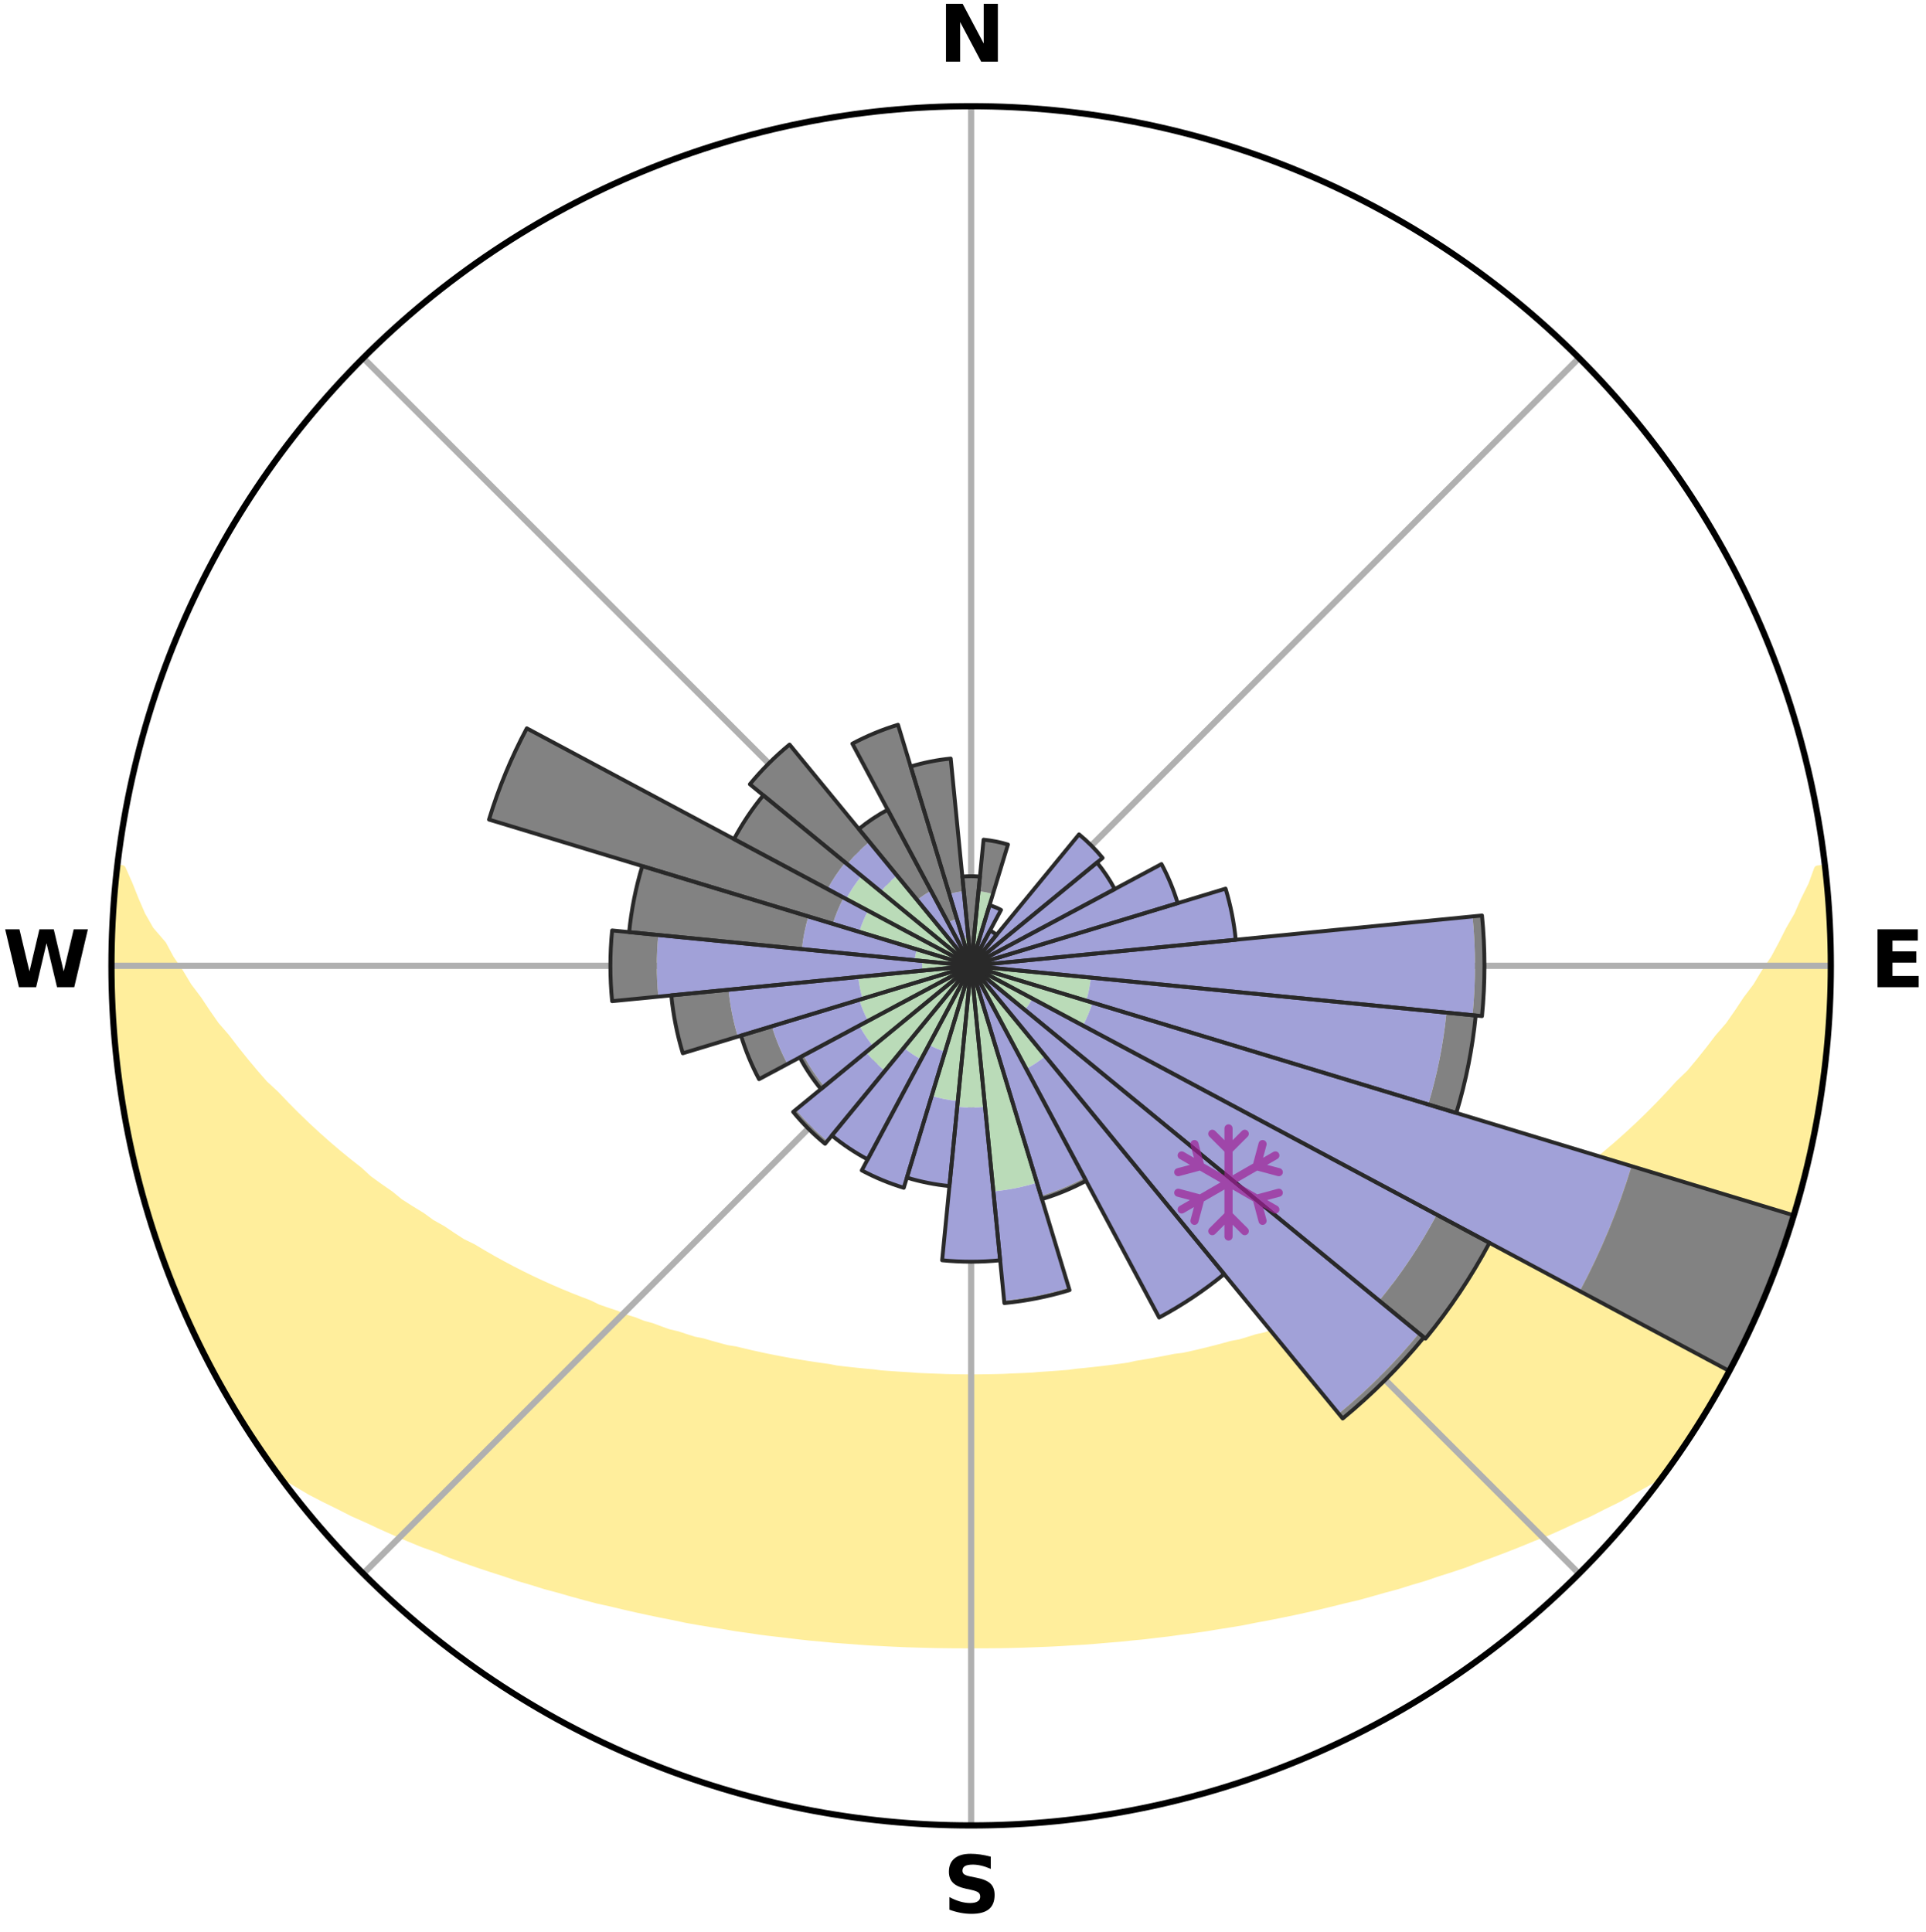 <?xml version="1.0" encoding="utf-8" standalone="no"?>
<!DOCTYPE svg PUBLIC "-//W3C//DTD SVG 1.1//EN"
  "http://www.w3.org/Graphics/SVG/1.1/DTD/svg11.dtd">
<svg xmlns:xlink="http://www.w3.org/1999/xlink" width="248.41pt" height="249.158pt" viewBox="0 0 248.41 249.158" xmlns="http://www.w3.org/2000/svg" version="1.1">
 <title>Ski Rose for Lutsen Mountains</title>
 <defs>
  <style type="text/css">*{stroke-linejoin: round; stroke-linecap: butt}</style>
 </defs>
 <g id="figure_1">
  <g id="patch_1">
   <path d="M 0 249.158 
L 248.41 249.158 
L 248.41 0 
L 0 0 
z
" style="fill: #ffffff"/>
  </g>
  <g id="axes_1">
   <g id="patch_2">
    <path d="M 236.135 124.579 
C 236.135 110.018 233.267 95.599 227.695 82.147 
C 222.122 68.695 213.955 56.471 203.659 46.175 
C 193.363 35.879 181.139 27.711 167.687 22.139 
C 154.235 16.567 139.815 13.699 125.255 13.699 
C 110.694 13.699 96.275 16.567 82.823 22.139 
C 69.371 27.711 57.147 35.879 46.851 46.175 
C 36.555 56.471 28.387 68.695 22.815 82.147 
C 17.243 95.599 14.375 110.018 14.375 124.579 
C 14.375 139.14 17.243 153.559 22.815 167.011 
C 28.387 180.463 36.555 192.687 46.851 202.983 
C 57.147 213.279 69.371 221.447 82.823 227.019 
C 96.275 232.591 110.694 235.459 125.255 235.459 
C 139.815 235.459 154.235 232.591 167.687 227.019 
C 181.139 221.447 193.363 213.279 203.659 202.983 
C 213.955 192.687 222.122 180.463 227.695 167.011 
C 233.267 153.559 236.135 139.14 236.135 124.579 
M 125.255 124.579 
C 125.255 124.579 125.255 124.579 125.255 124.579 
C 125.255 124.579 125.255 124.579 125.255 124.579 
C 125.255 124.579 125.255 124.579 125.255 124.579 
C 125.255 124.579 125.255 124.579 125.255 124.579 
C 125.255 124.579 125.255 124.579 125.255 124.579 
C 125.255 124.579 125.255 124.579 125.255 124.579 
C 125.255 124.579 125.255 124.579 125.255 124.579 
C 125.255 124.579 125.255 124.579 125.255 124.579 
C 125.255 124.579 125.255 124.579 125.255 124.579 
C 125.255 124.579 125.255 124.579 125.255 124.579 
C 125.255 124.579 125.255 124.579 125.255 124.579 
C 125.255 124.579 125.255 124.579 125.255 124.579 
C 125.255 124.579 125.255 124.579 125.255 124.579 
C 125.255 124.579 125.255 124.579 125.255 124.579 
C 125.255 124.579 125.255 124.579 125.255 124.579 
C 125.255 124.579 125.255 124.579 125.255 124.579 
z
" style="fill: #ffffff"/>
   </g>
   <g id="PolyCollection_1">
    <defs>
     <path id="m465ef0163b" d="M 235.337 -137.121 
L 234.455 -137.021 
L 233.733 -135.024 
L 232.748 -133.039 
L 231.896 -131.101 
L 230.794 -129.187 
L 229.849 -127.318 
L 228.864 -125.483 
L 227.639 -123.686 
L 226.584 -121.926 
L 225.292 -120.211 
L 224.176 -118.529 
L 223.031 -116.884 
L 221.655 -115.297 
L 220.459 -113.732 
L 219.239 -112.206 
L 217.997 -110.719 
L 216.534 -109.304 
L 215.253 -107.899 
L 213.953 -106.533 
L 212.638 -105.207 
L 211.306 -103.92 
L 209.961 -102.673 
L 208.603 -101.465 
L 207.233 -100.296 
L 205.854 -99.166 
L 204.465 -98.076 
L 203.068 -97.024 
L 201.847 -95.942 
L 200.437 -94.964 
L 199.023 -94.023 
L 197.779 -93.044 
L 196.358 -92.176 
L 194.936 -91.343 
L 193.68 -90.464 
L 192.42 -89.615 
L 190.997 -88.884 
L 189.735 -88.098 
L 188.471 -87.342 
L 187.056 -86.707 
L 185.794 -86.011 
L 184.534 -85.343 
L 183.276 -84.703 
L 182.02 -84.089 
L 180.767 -83.502 
L 179.518 -82.942 
L 178.274 -82.406 
L 177.035 -81.895 
L 175.921 -81.306 
L 174.691 -80.842 
L 173.467 -80.401 
L 172.36 -79.878 
L 171.148 -79.48 
L 169.945 -79.102 
L 168.848 -78.641 
L 167.66 -78.302 
L 166.571 -77.88 
L 165.398 -77.577 
L 164.319 -77.191 
L 163.243 -76.821 
L 162.094 -76.569 
L 161.029 -76.233 
L 159.969 -75.912 
L 158.846 -75.703 
L 157.798 -75.412 
L 156.754 -75.135 
L 155.715 -74.873 
L 154.681 -74.623 
L 153.652 -74.387 
L 152.628 -74.164 
L 151.566 -74.036 
L 150.555 -73.834 
L 149.55 -73.643 
L 148.55 -73.463 
L 147.555 -73.293 
L 146.565 -73.132 
L 145.607 -72.911 
L 144.625 -72.772 
L 143.647 -72.641 
L 142.674 -72.519 
L 141.706 -72.404 
L 140.742 -72.297 
L 139.782 -72.197 
L 138.826 -72.104 
L 137.885 -71.971 
L 136.935 -71.893 
L 135.988 -71.822 
L 135.045 -71.757 
L 134.104 -71.697 
L 133.171 -71.613 
L 132.234 -71.567 
L 131.299 -71.526 
L 130.367 -71.49 
L 129.437 -71.443 
L 128.506 -71.42 
L 127.577 -71.402 
L 126.648 -71.388 
L 125.719 -71.377 
L 124.791 -71.378 
L 123.862 -71.389 
L 122.933 -71.404 
L 122.004 -71.423 
L 121.074 -71.462 
L 120.143 -71.494 
L 119.211 -71.532 
L 118.277 -71.573 
L 117.344 -71.649 
L 116.407 -71.705 
L 115.466 -71.765 
L 114.523 -71.832 
L 113.577 -71.904 
L 112.638 -72.028 
L 111.687 -72.115 
L 110.731 -72.209 
L 109.772 -72.31 
L 108.809 -72.418 
L 107.841 -72.534 
L 106.891 -72.721 
L 105.916 -72.855 
L 104.937 -72.998 
L 103.952 -73.15 
L 102.963 -73.311 
L 101.969 -73.482 
L 100.969 -73.663 
L 99.965 -73.855 
L 98.955 -74.057 
L 97.94 -74.271 
L 96.92 -74.497 
L 95.895 -74.736 
L 94.865 -74.987 
L 93.771 -75.159 
L 92.728 -75.436 
L 91.68 -75.728 
L 90.628 -76.034 
L 89.499 -76.258 
L 88.435 -76.595 
L 87.368 -76.948 
L 86.213 -77.217 
L 85.135 -77.604 
L 84.053 -78.009 
L 82.875 -78.33 
L 81.785 -78.772 
L 80.592 -79.13 
L 79.495 -79.611 
L 78.289 -80.01 
L 77.074 -80.429 
L 75.967 -80.973 
L 74.742 -81.437 
L 73.51 -81.924 
L 72.273 -82.435 
L 71.03 -82.971 
L 69.782 -83.531 
L 68.531 -84.118 
L 67.276 -84.732 
L 66.019 -85.372 
L 64.76 -86.04 
L 63.501 -86.736 
L 62.241 -87.461 
L 60.981 -88.215 
L 59.564 -88.912 
L 58.305 -89.727 
L 57.05 -90.573 
L 55.63 -91.37 
L 54.381 -92.28 
L 52.964 -93.146 
L 51.549 -94.049 
L 50.315 -95.06 
L 48.909 -96.035 
L 47.509 -97.048 
L 46.3 -98.161 
L 44.915 -99.248 
L 43.539 -100.374 
L 42.174 -101.539 
L 40.82 -102.743 
L 39.478 -103.986 
L 38.15 -105.268 
L 36.838 -106.59 
L 35.542 -107.952 
L 34.064 -109.319 
L 32.804 -110.762 
L 31.566 -112.245 
L 30.349 -113.766 
L 29.156 -115.326 
L 27.783 -116.908 
L 26.641 -118.548 
L 25.526 -120.225 
L 24.237 -121.934 
L 23.184 -123.688 
L 21.96 -125.481 
L 20.976 -127.31 
L 19.349 -129.203 
L 18.256 -131.123 
L 17.413 -133.066 
L 16.629 -135.039 
L 15.737 -137.057 
L 15.141 -137.125 
L 15.141 -137.125 
L 15.038 -135.192 
L 14.722 -133.278 
L 14.612 -131.346 
L 14.534 -129.413 
L 14.565 -127.478 
L 14.455 -125.546 
L 14.398 -123.612 
L 14.528 -121.68 
L 14.517 -119.744 
L 14.634 -117.813 
L 14.782 -115.885 
L 14.96 -113.959 
L 15.169 -112.036 
L 15.408 -110.117 
L 15.763 -108.215 
L 15.98 -106.293 
L 16.312 -104.388 
L 16.674 -102.488 
L 17.065 -100.594 
L 17.487 -98.706 
L 17.94 -96.825 
L 18.422 -94.952 
L 19.026 -93.113 
L 19.569 -91.257 
L 20.144 -89.409 
L 20.749 -87.572 
L 21.475 -85.777 
L 22.115 -83.951 
L 22.901 -82.183 
L 23.63 -80.391 
L 24.391 -78.613 
L 25.185 -76.848 
L 26.074 -75.129 
L 26.937 -73.398 
L 27.831 -71.683 
L 28.773 -69.992 
L 29.751 -68.323 
L 30.716 -66.646 
L 31.786 -65.033 
L 32.808 -63.39 
L 33.876 -61.776 
L 34.992 -60.195 
L 36.497 -58.902 
L 38.291 -57.849 
L 40.051 -56.805 
L 41.886 -55.855 
L 43.73 -54.95 
L 45.522 -54.037 
L 47.373 -53.214 
L 49.169 -52.376 
L 50.964 -51.574 
L 52.758 -50.805 
L 54.548 -50.069 
L 56.381 -49.416 
L 58.115 -48.692 
L 59.891 -48.048 
L 61.66 -47.433 
L 63.423 -46.845 
L 65.178 -46.285 
L 66.887 -45.7 
L 68.628 -45.191 
L 70.327 -44.659 
L 72.052 -44.198 
L 73.737 -43.712 
L 75.417 -43.251 
L 77.089 -42.81 
L 78.781 -42.437 
L 80.44 -42.04 
L 82.091 -41.662 
L 83.736 -41.305 
L 85.373 -40.965 
L 87.004 -40.646 
L 88.611 -40.304 
L 90.229 -40.019 
L 91.84 -39.752 
L 93.445 -39.499 
L 95.031 -39.228 
L 96.623 -39.009 
L 98.2 -38.772 
L 99.781 -38.58 
L 101.356 -38.402 
L 102.919 -38.211 
L 104.478 -38.036 
L 106.038 -37.897 
L 107.589 -37.749 
L 109.141 -37.637 
L 110.686 -37.517 
L 112.227 -37.41 
L 113.768 -37.33 
L 115.305 -37.25 
L 116.839 -37.182 
L 118.373 -37.137 
L 119.904 -37.094 
L 121.434 -37.064 
L 122.963 -37.046 
L 124.491 -37.041 
L 126.019 -37.043 
L 127.547 -37.049 
L 129.076 -37.061 
L 130.606 -37.091 
L 132.137 -37.134 
L 133.669 -37.19 
L 135.205 -37.249 
L 136.742 -37.329 
L 138.28 -37.423 
L 139.825 -37.512 
L 141.37 -37.632 
L 142.917 -37.766 
L 144.472 -37.894 
L 146.027 -38.056 
L 147.593 -38.205 
L 149.155 -38.396 
L 150.73 -38.576 
L 152.302 -38.797 
L 153.889 -39.002 
L 155.481 -39.224 
L 157.067 -39.493 
L 158.672 -39.744 
L 160.283 -40.013 
L 161.885 -40.336 
L 163.509 -40.637 
L 165.14 -40.959 
L 166.778 -41.296 
L 168.422 -41.655 
L 170.075 -42.031 
L 171.733 -42.43 
L 173.399 -42.847 
L 175.099 -43.241 
L 176.778 -43.705 
L 178.464 -44.188 
L 180.189 -44.649 
L 181.887 -45.183 
L 183.628 -45.692 
L 185.34 -46.275 
L 187.095 -46.835 
L 188.858 -47.422 
L 190.583 -48.09 
L 192.357 -48.734 
L 194.137 -49.408 
L 195.922 -50.112 
L 197.71 -50.848 
L 199.556 -51.564 
L 201.351 -52.366 
L 203.147 -53.204 
L 204.997 -54.029 
L 206.79 -54.942 
L 208.636 -55.845 
L 210.412 -56.842 
L 212.229 -57.842 
L 214.024 -58.893 
L 215.516 -60.196 
L 216.625 -61.782 
L 217.713 -63.383 
L 218.727 -65.03 
L 219.787 -66.65 
L 220.768 -68.318 
L 221.687 -70.021 
L 222.625 -71.711 
L 223.505 -73.433 
L 224.478 -75.108 
L 225.263 -76.878 
L 226.14 -78.603 
L 226.913 -80.377 
L 227.687 -82.15 
L 228.413 -83.944 
L 229.093 -85.756 
L 229.725 -87.584 
L 230.362 -89.411 
L 230.895 -91.271 
L 231.503 -93.107 
L 232.077 -94.955 
L 232.519 -96.839 
L 233.044 -98.701 
L 233.505 -100.581 
L 233.802 -102.495 
L 234.188 -104.39 
L 234.551 -106.289 
L 234.875 -108.196 
L 235.152 -110.111 
L 235.399 -112.03 
L 235.607 -113.953 
L 235.777 -115.881 
L 235.912 -117.811 
L 236.011 -119.743 
L 236.073 -121.677 
L 236.099 -123.612 
L 236.095 -125.546 
L 236.051 -127.48 
L 235.973 -129.413 
L 235.862 -131.344 
L 235.722 -133.273 
L 235.545 -135.199 
L 235.337 -137.121 
z
" style="stroke: #ffee9c"/>
    </defs>
    <g clip-path="url(#p9c8814d5c8)">
     <use xlink:href="#m465ef0163b" x="0" y="249.158" style="fill: #ffee9c; stroke: #ffee9c"/>
    </g>
   </g>
   <g id="matplotlib.axis_1">
    <g id="xtick_1">
     <g id="line2d_1">
      <path d="M 125.255 124.579 
L 125.255 13.699 
" clip-path="url(#p9c8814d5c8)" style="fill: none; stroke: #b0b0b0; stroke-width: 0.8; stroke-linecap: square"/>
     </g>
     <g id="text_1">
      <!-- N -->
      <g transform="translate(121.07 7.958) scale(0.1 -0.1)">
       <defs>
        <path id="DejaVuSans-Bold-4e" d="M 588 4666 
L 1931 4666 
L 3628 1466 
L 3628 4666 
L 4769 4666 
L 4769 0 
L 3425 0 
L 1728 3200 
L 1728 0 
L 588 0 
L 588 4666 
z
" transform="scale(0.016)"/>
       </defs>
       <use xlink:href="#DejaVuSans-Bold-4e"/>
      </g>
     </g>
    </g>
    <g id="xtick_2">
     <g id="line2d_2">
      <path d="M 125.255 124.579 
L 203.659 46.175 
" clip-path="url(#p9c8814d5c8)" style="fill: none; stroke: #b0b0b0; stroke-width: 0.8; stroke-linecap: square"/>
     </g>
    </g>
    <g id="xtick_3">
     <g id="line2d_3">
      <path d="M 125.255 124.579 
L 236.135 124.579 
" clip-path="url(#p9c8814d5c8)" style="fill: none; stroke: #b0b0b0; stroke-width: 0.8; stroke-linecap: square"/>
     </g>
     <g id="text_2">
      <!-- E -->
      <g transform="translate(241.219 127.338) scale(0.1 -0.1)">
       <defs>
        <path id="DejaVuSans-Bold-45" d="M 588 4666 
L 3834 4666 
L 3834 3756 
L 1791 3756 
L 1791 2888 
L 3713 2888 
L 3713 1978 
L 1791 1978 
L 1791 909 
L 3903 909 
L 3903 0 
L 588 0 
L 588 4666 
z
" transform="scale(0.016)"/>
       </defs>
       <use xlink:href="#DejaVuSans-Bold-45"/>
      </g>
     </g>
    </g>
    <g id="xtick_4">
     <g id="line2d_4">
      <path d="M 125.255 124.579 
L 203.659 202.983 
" clip-path="url(#p9c8814d5c8)" style="fill: none; stroke: #b0b0b0; stroke-width: 0.8; stroke-linecap: square"/>
     </g>
    </g>
    <g id="xtick_5">
     <g id="line2d_5">
      <path d="M 125.255 124.579 
L 125.255 235.459 
" clip-path="url(#p9c8814d5c8)" style="fill: none; stroke: #b0b0b0; stroke-width: 0.8; stroke-linecap: square"/>
     </g>
     <g id="text_3">
      <!-- S -->
      <g transform="translate(121.654 246.718) scale(0.1 -0.1)">
       <defs>
        <path id="DejaVuSans-Bold-53" d="M 3834 4519 
L 3834 3531 
Q 3450 3703 3084 3790 
Q 2719 3878 2394 3878 
Q 1963 3878 1756 3759 
Q 1550 3641 1550 3391 
Q 1550 3203 1689 3098 
Q 1828 2994 2194 2919 
L 2706 2816 
Q 3484 2659 3812 2340 
Q 4141 2022 4141 1434 
Q 4141 663 3683 286 
Q 3225 -91 2284 -91 
Q 1841 -91 1394 -6 
Q 947 78 500 244 
L 500 1259 
Q 947 1022 1364 901 
Q 1781 781 2169 781 
Q 2563 781 2772 912 
Q 2981 1044 2981 1288 
Q 2981 1506 2839 1625 
Q 2697 1744 2272 1838 
L 1806 1941 
Q 1106 2091 782 2419 
Q 459 2747 459 3303 
Q 459 4000 909 4375 
Q 1359 4750 2203 4750 
Q 2588 4750 2994 4692 
Q 3400 4634 3834 4519 
z
" transform="scale(0.016)"/>
       </defs>
       <use xlink:href="#DejaVuSans-Bold-53"/>
      </g>
     </g>
    </g>
    <g id="xtick_6">
     <g id="line2d_6">
      <path d="M 125.255 124.579 
L 46.851 202.983 
" clip-path="url(#p9c8814d5c8)" style="fill: none; stroke: #b0b0b0; stroke-width: 0.8; stroke-linecap: square"/>
     </g>
    </g>
    <g id="xtick_7">
     <g id="line2d_7">
      <path d="M 125.255 124.579 
L 14.375 124.579 
" clip-path="url(#p9c8814d5c8)" style="fill: none; stroke: #b0b0b0; stroke-width: 0.8; stroke-linecap: square"/>
     </g>
     <g id="text_4">
      <!-- W -->
      <g transform="translate(0.36 127.338) scale(0.1 -0.1)">
       <defs>
        <path id="DejaVuSans-Bold-57" d="M 191 4666 
L 1344 4666 
L 2150 1275 
L 2950 4666 
L 4109 4666 
L 4909 1275 
L 5716 4666 
L 6859 4666 
L 5759 0 
L 4372 0 
L 3525 3547 
L 2688 0 
L 1300 0 
L 191 4666 
z
" transform="scale(0.016)"/>
       </defs>
       <use xlink:href="#DejaVuSans-Bold-57"/>
      </g>
     </g>
    </g>
    <g id="xtick_8">
     <g id="line2d_8">
      <path d="M 125.255 124.579 
L 46.851 46.175 
" clip-path="url(#p9c8814d5c8)" style="fill: none; stroke: #b0b0b0; stroke-width: 0.8; stroke-linecap: square"/>
     </g>
    </g>
   </g>
   <g id="matplotlib.axis_2"/>
   <g id="patch_3">
    <path d="M 125.255 124.579 
C 125.255 124.579 125.255 124.579 125.255 124.579 
C 125.255 124.579 125.255 124.579 125.255 124.579 
L 125.255 124.579 
C 125.255 124.579 125.255 124.579 125.255 124.579 
C 125.255 124.579 125.255 124.579 125.255 124.579 
z
" clip-path="url(#p9c8814d5c8)" style="fill: #d9d9d9"/>
   </g>
   <g id="patch_4">
    <path d="M 125.255 124.579 
C 125.255 124.579 125.255 124.579 125.255 124.579 
C 125.255 124.579 125.255 124.579 125.255 124.579 
L 125.255 124.579 
C 125.255 124.579 125.255 124.579 125.255 124.579 
C 125.255 124.579 125.255 124.579 125.255 124.579 
z
" clip-path="url(#p9c8814d5c8)" style="fill: #d9d9d9"/>
   </g>
   <g id="patch_5">
    <path d="M 125.255 124.579 
C 125.255 124.579 125.255 124.579 125.255 124.579 
C 125.255 124.579 125.255 124.579 125.255 124.579 
L 125.255 124.579 
C 125.255 124.579 125.255 124.579 125.255 124.579 
C 125.255 124.579 125.255 124.579 125.255 124.579 
z
" clip-path="url(#p9c8814d5c8)" style="fill: #d9d9d9"/>
   </g>
   <g id="patch_6">
    <path d="M 125.255 124.579 
C 125.255 124.579 125.255 124.579 125.255 124.579 
C 125.255 124.579 125.255 124.579 125.255 124.579 
L 125.255 124.579 
C 125.255 124.579 125.255 124.579 125.255 124.579 
C 125.255 124.579 125.255 124.579 125.255 124.579 
z
" clip-path="url(#p9c8814d5c8)" style="fill: #d9d9d9"/>
   </g>
   <g id="patch_7">
    <path d="M 125.255 124.579 
C 125.255 124.579 125.255 124.579 125.255 124.579 
C 125.255 124.579 125.255 124.579 125.255 124.579 
L 125.255 124.579 
C 125.255 124.579 125.255 124.579 125.255 124.579 
C 125.255 124.579 125.255 124.579 125.255 124.579 
z
" clip-path="url(#p9c8814d5c8)" style="fill: #d9d9d9"/>
   </g>
   <g id="patch_8">
    <path d="M 125.255 124.579 
C 125.255 124.579 125.255 124.579 125.255 124.579 
C 125.255 124.579 125.255 124.579 125.255 124.579 
L 125.255 124.579 
C 125.255 124.579 125.255 124.579 125.255 124.579 
C 125.255 124.579 125.255 124.579 125.255 124.579 
z
" clip-path="url(#p9c8814d5c8)" style="fill: #d9d9d9"/>
   </g>
   <g id="patch_9">
    <path d="M 125.255 124.579 
C 125.255 124.579 125.255 124.579 125.255 124.579 
C 125.255 124.579 125.255 124.579 125.255 124.579 
L 125.255 124.579 
C 125.255 124.579 125.255 124.579 125.255 124.579 
C 125.255 124.579 125.255 124.579 125.255 124.579 
z
" clip-path="url(#p9c8814d5c8)" style="fill: #d9d9d9"/>
   </g>
   <g id="patch_10">
    <path d="M 125.255 124.579 
C 125.255 124.579 125.255 124.579 125.255 124.579 
C 125.255 124.579 125.255 124.579 125.255 124.579 
L 125.255 124.579 
C 125.255 124.579 125.255 124.579 125.255 124.579 
C 125.255 124.579 125.255 124.579 125.255 124.579 
z
" clip-path="url(#p9c8814d5c8)" style="fill: #d9d9d9"/>
   </g>
   <g id="patch_11">
    <path d="M 125.255 124.579 
C 125.255 124.579 125.255 124.579 125.255 124.579 
C 125.255 124.579 125.255 124.579 125.255 124.579 
L 125.255 124.579 
C 125.255 124.579 125.255 124.579 125.255 124.579 
C 125.255 124.579 125.255 124.579 125.255 124.579 
z
" clip-path="url(#p9c8814d5c8)" style="fill: #d9d9d9"/>
   </g>
   <g id="patch_12">
    <path d="M 125.255 124.579 
C 125.255 124.579 125.255 124.579 125.255 124.579 
C 125.255 124.579 125.255 124.579 125.255 124.579 
L 125.255 124.579 
C 125.255 124.579 125.255 124.579 125.255 124.579 
C 125.255 124.579 125.255 124.579 125.255 124.579 
z
" clip-path="url(#p9c8814d5c8)" style="fill: #d9d9d9"/>
   </g>
   <g id="patch_13">
    <path d="M 125.255 124.579 
C 125.255 124.579 125.255 124.579 125.255 124.579 
C 125.255 124.579 125.255 124.579 125.255 124.579 
L 125.255 124.579 
C 125.255 124.579 125.255 124.579 125.255 124.579 
C 125.255 124.579 125.255 124.579 125.255 124.579 
z
" clip-path="url(#p9c8814d5c8)" style="fill: #d9d9d9"/>
   </g>
   <g id="patch_14">
    <path d="M 125.255 124.579 
C 125.255 124.579 125.255 124.579 125.255 124.579 
C 125.255 124.579 125.255 124.579 125.255 124.579 
L 125.255 124.579 
C 125.255 124.579 125.255 124.579 125.255 124.579 
C 125.255 124.579 125.255 124.579 125.255 124.579 
z
" clip-path="url(#p9c8814d5c8)" style="fill: #d9d9d9"/>
   </g>
   <g id="patch_15">
    <path d="M 125.255 124.579 
C 125.255 124.579 125.255 124.579 125.255 124.579 
C 125.255 124.579 125.255 124.579 125.255 124.579 
L 125.255 124.579 
C 125.255 124.579 125.255 124.579 125.255 124.579 
C 125.255 124.579 125.255 124.579 125.255 124.579 
z
" clip-path="url(#p9c8814d5c8)" style="fill: #d9d9d9"/>
   </g>
   <g id="patch_16">
    <path d="M 125.255 124.579 
C 125.255 124.579 125.255 124.579 125.255 124.579 
C 125.255 124.579 125.255 124.579 125.255 124.579 
L 125.255 124.579 
C 125.255 124.579 125.255 124.579 125.255 124.579 
C 125.255 124.579 125.255 124.579 125.255 124.579 
z
" clip-path="url(#p9c8814d5c8)" style="fill: #d9d9d9"/>
   </g>
   <g id="patch_17">
    <path d="M 125.255 124.579 
C 125.255 124.579 125.255 124.579 125.255 124.579 
C 125.255 124.579 125.255 124.579 125.255 124.579 
L 125.255 124.579 
C 125.255 124.579 125.255 124.579 125.255 124.579 
C 125.255 124.579 125.255 124.579 125.255 124.579 
z
" clip-path="url(#p9c8814d5c8)" style="fill: #d9d9d9"/>
   </g>
   <g id="patch_18">
    <path d="M 125.255 124.579 
C 125.255 124.579 125.255 124.579 125.255 124.579 
C 125.255 124.579 125.255 124.579 125.255 124.579 
L 125.255 124.579 
C 125.255 124.579 125.255 124.579 125.255 124.579 
C 125.255 124.579 125.255 124.579 125.255 124.579 
z
" clip-path="url(#p9c8814d5c8)" style="fill: #d9d9d9"/>
   </g>
   <g id="patch_19">
    <path d="M 125.255 124.579 
C 125.255 124.579 125.255 124.579 125.255 124.579 
C 125.255 124.579 125.255 124.579 125.255 124.579 
L 125.255 124.579 
C 125.255 124.579 125.255 124.579 125.255 124.579 
C 125.255 124.579 125.255 124.579 125.255 124.579 
z
" clip-path="url(#p9c8814d5c8)" style="fill: #d9d9d9"/>
   </g>
   <g id="patch_20">
    <path d="M 125.255 124.579 
C 125.255 124.579 125.255 124.579 125.255 124.579 
C 125.255 124.579 125.255 124.579 125.255 124.579 
L 125.255 124.579 
C 125.255 124.579 125.255 124.579 125.255 124.579 
C 125.255 124.579 125.255 124.579 125.255 124.579 
z
" clip-path="url(#p9c8814d5c8)" style="fill: #d9d9d9"/>
   </g>
   <g id="patch_21">
    <path d="M 125.255 124.579 
C 125.255 124.579 125.255 124.579 125.255 124.579 
C 125.255 124.579 125.255 124.579 125.255 124.579 
L 125.255 124.579 
C 125.255 124.579 125.255 124.579 125.255 124.579 
C 125.255 124.579 125.255 124.579 125.255 124.579 
z
" clip-path="url(#p9c8814d5c8)" style="fill: #d9d9d9"/>
   </g>
   <g id="patch_22">
    <path d="M 125.255 124.579 
C 125.255 124.579 125.255 124.579 125.255 124.579 
C 125.255 124.579 125.255 124.579 125.255 124.579 
L 125.255 124.579 
C 125.255 124.579 125.255 124.579 125.255 124.579 
C 125.255 124.579 125.255 124.579 125.255 124.579 
z
" clip-path="url(#p9c8814d5c8)" style="fill: #d9d9d9"/>
   </g>
   <g id="patch_23">
    <path d="M 125.255 124.579 
C 125.255 124.579 125.255 124.579 125.255 124.579 
C 125.255 124.579 125.255 124.579 125.255 124.579 
L 125.255 124.579 
C 125.255 124.579 125.255 124.579 125.255 124.579 
C 125.255 124.579 125.255 124.579 125.255 124.579 
z
" clip-path="url(#p9c8814d5c8)" style="fill: #d9d9d9"/>
   </g>
   <g id="patch_24">
    <path d="M 125.255 124.579 
C 125.255 124.579 125.255 124.579 125.255 124.579 
C 125.255 124.579 125.255 124.579 125.255 124.579 
L 125.255 124.579 
C 125.255 124.579 125.255 124.579 125.255 124.579 
C 125.255 124.579 125.255 124.579 125.255 124.579 
z
" clip-path="url(#p9c8814d5c8)" style="fill: #d9d9d9"/>
   </g>
   <g id="patch_25">
    <path d="M 125.255 124.579 
C 125.255 124.579 125.255 124.579 125.255 124.579 
C 125.255 124.579 125.255 124.579 125.255 124.579 
L 125.255 124.579 
C 125.255 124.579 125.255 124.579 125.255 124.579 
C 125.255 124.579 125.255 124.579 125.255 124.579 
z
" clip-path="url(#p9c8814d5c8)" style="fill: #d9d9d9"/>
   </g>
   <g id="patch_26">
    <path d="M 125.255 124.579 
C 125.255 124.579 125.255 124.579 125.255 124.579 
C 125.255 124.579 125.255 124.579 125.255 124.579 
L 125.255 124.579 
C 125.255 124.579 125.255 124.579 125.255 124.579 
C 125.255 124.579 125.255 124.579 125.255 124.579 
z
" clip-path="url(#p9c8814d5c8)" style="fill: #d9d9d9"/>
   </g>
   <g id="patch_27">
    <path d="M 125.255 124.579 
C 125.255 124.579 125.255 124.579 125.255 124.579 
C 125.255 124.579 125.255 124.579 125.255 124.579 
L 125.255 124.579 
C 125.255 124.579 125.255 124.579 125.255 124.579 
C 125.255 124.579 125.255 124.579 125.255 124.579 
z
" clip-path="url(#p9c8814d5c8)" style="fill: #d9d9d9"/>
   </g>
   <g id="patch_28">
    <path d="M 125.255 124.579 
C 125.255 124.579 125.255 124.579 125.255 124.579 
C 125.255 124.579 125.255 124.579 125.255 124.579 
L 125.255 124.579 
C 125.255 124.579 125.255 124.579 125.255 124.579 
C 125.255 124.579 125.255 124.579 125.255 124.579 
z
" clip-path="url(#p9c8814d5c8)" style="fill: #d9d9d9"/>
   </g>
   <g id="patch_29">
    <path d="M 125.255 124.579 
C 125.255 124.579 125.255 124.579 125.255 124.579 
C 125.255 124.579 125.255 124.579 125.255 124.579 
L 125.255 124.579 
C 125.255 124.579 125.255 124.579 125.255 124.579 
C 125.255 124.579 125.255 124.579 125.255 124.579 
z
" clip-path="url(#p9c8814d5c8)" style="fill: #d9d9d9"/>
   </g>
   <g id="patch_30">
    <path d="M 125.255 124.579 
C 125.255 124.579 125.255 124.579 125.255 124.579 
C 125.255 124.579 125.255 124.579 125.255 124.579 
L 125.255 124.579 
C 125.255 124.579 125.255 124.579 125.255 124.579 
C 125.255 124.579 125.255 124.579 125.255 124.579 
z
" clip-path="url(#p9c8814d5c8)" style="fill: #d9d9d9"/>
   </g>
   <g id="patch_31">
    <path d="M 125.255 124.579 
C 125.255 124.579 125.255 124.579 125.255 124.579 
C 125.255 124.579 125.255 124.579 125.255 124.579 
L 125.255 124.579 
C 125.255 124.579 125.255 124.579 125.255 124.579 
C 125.255 124.579 125.255 124.579 125.255 124.579 
z
" clip-path="url(#p9c8814d5c8)" style="fill: #d9d9d9"/>
   </g>
   <g id="patch_32">
    <path d="M 125.255 124.579 
C 125.255 124.579 125.255 124.579 125.255 124.579 
C 125.255 124.579 125.255 124.579 125.255 124.579 
L 125.255 124.579 
C 125.255 124.579 125.255 124.579 125.255 124.579 
C 125.255 124.579 125.255 124.579 125.255 124.579 
z
" clip-path="url(#p9c8814d5c8)" style="fill: #d9d9d9"/>
   </g>
   <g id="patch_33">
    <path d="M 125.255 124.579 
C 125.255 124.579 125.255 124.579 125.255 124.579 
C 125.255 124.579 125.255 124.579 125.255 124.579 
L 125.255 124.579 
C 125.255 124.579 125.255 124.579 125.255 124.579 
C 125.255 124.579 125.255 124.579 125.255 124.579 
z
" clip-path="url(#p9c8814d5c8)" style="fill: #d9d9d9"/>
   </g>
   <g id="patch_34">
    <path d="M 125.255 124.579 
C 125.255 124.579 125.255 124.579 125.255 124.579 
C 125.255 124.579 125.255 124.579 125.255 124.579 
L 125.255 124.579 
C 125.255 124.579 125.255 124.579 125.255 124.579 
C 125.255 124.579 125.255 124.579 125.255 124.579 
z
" clip-path="url(#p9c8814d5c8)" style="fill: #d9d9d9"/>
   </g>
   <g id="patch_35">
    <path d="M 125.255 124.579 
C 125.255 124.579 125.255 124.579 125.255 124.579 
C 125.255 124.579 125.255 124.579 125.255 124.579 
L 125.255 124.579 
C 125.255 124.579 125.255 124.579 125.255 124.579 
C 125.255 124.579 125.255 124.579 125.255 124.579 
z
" clip-path="url(#p9c8814d5c8)" style="fill: #badbb8"/>
   </g>
   <g id="patch_36">
    <path d="M 125.255 124.579 
C 125.255 124.579 125.255 124.579 125.255 124.579 
C 125.255 124.579 125.255 124.579 125.255 124.579 
L 128.062 115.324 
C 127.759 115.232 127.452 115.155 127.142 115.093 
C 126.831 115.031 126.518 114.985 126.203 114.954 
z
" clip-path="url(#p9c8814d5c8)" style="fill: #badbb8"/>
   </g>
   <g id="patch_37">
    <path d="M 125.255 124.579 
C 125.255 124.579 125.255 124.579 125.255 124.579 
C 125.255 124.579 125.255 124.579 125.255 124.579 
L 125.255 124.579 
C 125.255 124.579 125.255 124.579 125.255 124.579 
C 125.255 124.579 125.255 124.579 125.255 124.579 
z
" clip-path="url(#p9c8814d5c8)" style="fill: #badbb8"/>
   </g>
   <g id="patch_38">
    <path d="M 125.255 124.579 
C 125.255 124.579 125.255 124.579 125.255 124.579 
C 125.255 124.579 125.255 124.579 125.255 124.579 
L 125.255 124.579 
C 125.255 124.579 125.255 124.579 125.255 124.579 
C 125.255 124.579 125.255 124.579 125.255 124.579 
z
" clip-path="url(#p9c8814d5c8)" style="fill: #badbb8"/>
   </g>
   <g id="patch_39">
    <path d="M 125.255 124.579 
C 125.255 124.579 125.255 124.579 125.255 124.579 
C 125.255 124.579 125.255 124.579 125.255 124.579 
L 125.255 124.579 
C 125.255 124.579 125.255 124.579 125.255 124.579 
C 125.255 124.579 125.255 124.579 125.255 124.579 
z
" clip-path="url(#p9c8814d5c8)" style="fill: #badbb8"/>
   </g>
   <g id="patch_40">
    <path d="M 125.255 124.579 
C 125.255 124.579 125.255 124.579 125.255 124.579 
C 125.255 124.579 125.255 124.579 125.255 124.579 
L 125.255 124.579 
C 125.255 124.579 125.255 124.579 125.255 124.579 
C 125.255 124.579 125.255 124.579 125.255 124.579 
z
" clip-path="url(#p9c8814d5c8)" style="fill: #badbb8"/>
   </g>
   <g id="patch_41">
    <path d="M 125.255 124.579 
C 125.255 124.579 125.255 124.579 125.255 124.579 
C 125.255 124.579 125.255 124.579 125.255 124.579 
L 125.255 124.579 
C 125.255 124.579 125.255 124.579 125.255 124.579 
C 125.255 124.579 125.255 124.579 125.255 124.579 
z
" clip-path="url(#p9c8814d5c8)" style="fill: #badbb8"/>
   </g>
   <g id="patch_42">
    <path d="M 125.255 124.579 
C 125.255 124.579 125.255 124.579 125.255 124.579 
C 125.255 124.579 125.255 124.579 125.255 124.579 
L 125.255 124.579 
C 125.255 124.579 125.255 124.579 125.255 124.579 
C 125.255 124.579 125.255 124.579 125.255 124.579 
z
" clip-path="url(#p9c8814d5c8)" style="fill: #badbb8"/>
   </g>
   <g id="patch_43">
    <path d="M 125.255 124.579 
C 125.255 124.579 125.255 124.579 125.255 124.579 
C 125.255 124.579 125.255 124.579 125.255 124.579 
L 125.255 124.579 
C 125.255 124.579 125.255 124.579 125.255 124.579 
C 125.255 124.579 125.255 124.579 125.255 124.579 
z
" clip-path="url(#p9c8814d5c8)" style="fill: #badbb8"/>
   </g>
   <g id="patch_44">
    <path d="M 125.255 124.579 
C 125.255 124.579 125.255 124.579 125.255 124.579 
C 125.255 124.579 125.255 124.579 125.255 124.579 
L 140.096 129.081 
C 140.244 128.595 140.367 128.103 140.466 127.605 
C 140.565 127.107 140.64 126.604 140.69 126.099 
z
" clip-path="url(#p9c8814d5c8)" style="fill: #badbb8"/>
   </g>
   <g id="patch_45">
    <path d="M 125.255 124.579 
C 125.255 124.579 125.255 124.579 125.255 124.579 
C 125.255 124.579 125.255 124.579 125.255 124.579 
L 139.673 132.286 
C 139.925 131.814 140.154 131.33 140.359 130.835 
C 140.564 130.341 140.744 129.837 140.899 129.325 
z
" clip-path="url(#p9c8814d5c8)" style="fill: #badbb8"/>
   </g>
   <g id="patch_46">
    <path d="M 125.255 124.579 
C 125.255 124.579 125.255 124.579 125.255 124.579 
C 125.255 124.579 125.255 124.579 125.255 124.579 
L 132.177 130.26 
C 132.363 130.033 132.537 129.798 132.7 129.554 
C 132.863 129.31 133.014 129.059 133.152 128.8 
z
" clip-path="url(#p9c8814d5c8)" style="fill: #badbb8"/>
   </g>
   <g id="patch_47">
    <path d="M 125.255 124.579 
C 125.255 124.579 125.255 124.579 125.255 124.579 
C 125.255 124.579 125.255 124.579 125.255 124.579 
L 125.255 124.579 
C 125.255 124.579 125.255 124.579 125.255 124.579 
C 125.255 124.579 125.255 124.579 125.255 124.579 
z
" clip-path="url(#p9c8814d5c8)" style="fill: #badbb8"/>
   </g>
   <g id="patch_48">
    <path d="M 125.255 124.579 
C 125.255 124.579 125.255 124.579 125.255 124.579 
C 125.255 124.579 125.255 124.579 125.255 124.579 
L 132.36 137.872 
C 132.795 137.639 133.218 137.385 133.629 137.111 
C 134.039 136.837 134.435 136.543 134.817 136.23 
z
" clip-path="url(#p9c8814d5c8)" style="fill: #badbb8"/>
   </g>
   <g id="patch_49">
    <path d="M 125.255 124.579 
C 125.255 124.579 125.255 124.579 125.255 124.579 
C 125.255 124.579 125.255 124.579 125.255 124.579 
L 125.255 124.579 
C 125.255 124.579 125.255 124.579 125.255 124.579 
C 125.255 124.579 125.255 124.579 125.255 124.579 
z
" clip-path="url(#p9c8814d5c8)" style="fill: #badbb8"/>
   </g>
   <g id="patch_50">
    <path d="M 125.255 124.579 
C 125.255 124.579 125.255 124.579 125.255 124.579 
C 125.255 124.579 125.255 124.579 125.255 124.579 
L 128.121 153.683 
C 129.074 153.589 130.021 153.449 130.96 153.262 
C 131.899 153.075 132.828 152.843 133.744 152.565 
z
" clip-path="url(#p9c8814d5c8)" style="fill: #badbb8"/>
   </g>
   <g id="patch_51">
    <path d="M 125.255 124.579 
C 125.255 124.579 125.255 124.579 125.255 124.579 
C 125.255 124.579 125.255 124.579 125.255 124.579 
L 123.463 142.769 
C 124.059 142.828 124.657 142.857 125.255 142.857 
C 125.853 142.857 126.451 142.828 127.046 142.769 
z
" clip-path="url(#p9c8814d5c8)" style="fill: #badbb8"/>
   </g>
   <g id="patch_52">
    <path d="M 125.255 124.579 
C 125.255 124.579 125.255 124.579 125.255 124.579 
C 125.255 124.579 125.255 124.579 125.255 124.579 
L 120.166 141.356 
C 120.715 141.522 121.272 141.662 121.835 141.774 
C 122.397 141.886 122.965 141.97 123.536 142.026 
z
" clip-path="url(#p9c8814d5c8)" style="fill: #badbb8"/>
   </g>
   <g id="patch_53">
    <path d="M 125.255 124.579 
C 125.255 124.579 125.255 124.579 125.255 124.579 
C 125.255 124.579 125.255 124.579 125.255 124.579 
L 119.805 134.774 
C 120.139 134.952 120.481 135.114 120.831 135.259 
C 121.181 135.404 121.537 135.531 121.899 135.641 
z
" clip-path="url(#p9c8814d5c8)" style="fill: #badbb8"/>
   </g>
   <g id="patch_54">
    <path d="M 125.255 124.579 
C 125.255 124.579 125.255 124.579 125.255 124.579 
C 125.255 124.579 125.255 124.579 125.255 124.579 
L 116.578 135.152 
C 116.924 135.436 117.283 135.703 117.656 135.952 
C 118.028 136.201 118.412 136.431 118.807 136.642 
z
" clip-path="url(#p9c8814d5c8)" style="fill: #badbb8"/>
   </g>
   <g id="patch_55">
    <path d="M 125.255 124.579 
C 125.255 124.579 125.255 124.579 125.255 124.579 
C 125.255 124.579 125.255 124.579 125.255 124.579 
L 111.703 135.701 
C 112.067 136.145 112.452 136.57 112.858 136.976 
C 113.264 137.382 113.689 137.767 114.133 138.131 
z
" clip-path="url(#p9c8814d5c8)" style="fill: #badbb8"/>
   </g>
   <g id="patch_56">
    <path d="M 125.255 124.579 
C 125.255 124.579 125.255 124.579 125.255 124.579 
C 125.255 124.579 125.255 124.579 125.255 124.579 
L 110.837 132.286 
C 111.089 132.758 111.364 133.217 111.662 133.662 
C 111.959 134.107 112.278 134.537 112.617 134.95 
z
" clip-path="url(#p9c8814d5c8)" style="fill: #badbb8"/>
   </g>
   <g id="patch_57">
    <path d="M 125.255 124.579 
C 125.255 124.579 125.255 124.579 125.255 124.579 
C 125.255 124.579 125.255 124.579 125.255 124.579 
L 110.831 128.954 
C 110.975 129.426 111.141 129.891 111.33 130.347 
C 111.519 130.803 111.73 131.249 111.962 131.684 
z
" clip-path="url(#p9c8814d5c8)" style="fill: #badbb8"/>
   </g>
   <g id="patch_58">
    <path d="M 125.255 124.579 
C 125.255 124.579 125.255 124.579 125.255 124.579 
C 125.255 124.579 125.255 124.579 125.255 124.579 
L 110.703 126.012 
C 110.75 126.489 110.82 126.962 110.913 127.432 
C 111.007 127.901 111.123 128.366 111.262 128.824 
z
" clip-path="url(#p9c8814d5c8)" style="fill: #badbb8"/>
   </g>
   <g id="patch_59">
    <path d="M 125.255 124.579 
C 125.255 124.579 125.255 124.579 125.255 124.579 
C 125.255 124.579 125.255 124.579 125.255 124.579 
L 118.954 123.958 
C 118.933 124.165 118.923 124.372 118.923 124.579 
C 118.923 124.786 118.933 124.993 118.954 125.2 
z
" clip-path="url(#p9c8814d5c8)" style="fill: #badbb8"/>
   </g>
   <g id="patch_60">
    <path d="M 125.255 124.579 
C 125.255 124.579 125.255 124.579 125.255 124.579 
C 125.255 124.579 125.255 124.579 125.255 124.579 
L 118.258 122.457 
C 118.189 122.686 118.131 122.918 118.084 123.153 
C 118.037 123.387 118.002 123.624 117.979 123.862 
z
" clip-path="url(#p9c8814d5c8)" style="fill: #badbb8"/>
   </g>
   <g id="patch_61">
    <path d="M 125.255 124.579 
C 125.255 124.579 125.255 124.579 125.255 124.579 
C 125.255 124.579 125.255 124.579 125.255 124.579 
L 111.962 117.474 
C 111.73 117.909 111.519 118.355 111.33 118.811 
C 111.141 119.267 110.975 119.732 110.831 120.204 
z
" clip-path="url(#p9c8814d5c8)" style="fill: #badbb8"/>
   </g>
   <g id="patch_62">
    <path d="M 125.255 124.579 
C 125.255 124.579 125.255 124.579 125.255 124.579 
C 125.255 124.579 125.255 124.579 125.255 124.579 
L 111.126 112.984 
C 110.746 113.446 110.39 113.927 110.057 114.424 
C 109.725 114.922 109.417 115.435 109.135 115.963 
z
" clip-path="url(#p9c8814d5c8)" style="fill: #badbb8"/>
   </g>
   <g id="patch_63">
    <path d="M 125.255 124.579 
C 125.255 124.579 125.255 124.579 125.255 124.579 
C 125.255 124.579 125.255 124.579 125.255 124.579 
L 115.693 112.928 
C 115.312 113.241 114.946 113.572 114.597 113.921 
C 114.248 114.27 113.917 114.636 113.604 115.017 
z
" clip-path="url(#p9c8814d5c8)" style="fill: #badbb8"/>
   </g>
   <g id="patch_64">
    <path d="M 125.255 124.579 
C 125.255 124.579 125.255 124.579 125.255 124.579 
C 125.255 124.579 125.255 124.579 125.255 124.579 
L 125.255 124.579 
C 125.255 124.579 125.255 124.579 125.255 124.579 
C 125.255 124.579 125.255 124.579 125.255 124.579 
z
" clip-path="url(#p9c8814d5c8)" style="fill: #badbb8"/>
   </g>
   <g id="patch_65">
    <path d="M 125.255 124.579 
C 125.255 124.579 125.255 124.579 125.255 124.579 
C 125.255 124.579 125.255 124.579 125.255 124.579 
L 125.255 124.579 
C 125.255 124.579 125.255 124.579 125.255 124.579 
C 125.255 124.579 125.255 124.579 125.255 124.579 
z
" clip-path="url(#p9c8814d5c8)" style="fill: #badbb8"/>
   </g>
   <g id="patch_66">
    <path d="M 125.255 124.579 
C 125.255 124.579 125.255 124.579 125.255 124.579 
C 125.255 124.579 125.255 124.579 125.255 124.579 
L 124.897 120.941 
C 124.777 120.953 124.659 120.97 124.542 120.994 
C 124.424 121.017 124.308 121.046 124.194 121.081 
z
" clip-path="url(#p9c8814d5c8)" style="fill: #badbb8"/>
   </g>
   <g id="patch_67">
    <path d="M 125.255 124.579 
C 125.255 124.579 125.255 124.579 125.255 124.579 
C 125.255 124.579 125.255 124.579 125.255 124.579 
L 125.255 124.579 
C 125.255 124.579 125.255 124.579 125.255 124.579 
C 125.255 124.579 125.255 124.579 125.255 124.579 
z
" clip-path="url(#p9c8814d5c8)" style="fill: #a1a1d8"/>
   </g>
   <g id="patch_68">
    <path d="M 126.203 114.954 
C 126.518 114.985 126.831 115.031 127.142 115.093 
C 127.452 115.155 127.759 115.232 128.062 115.324 
L 128.062 115.324 
C 127.759 115.232 127.452 115.155 127.142 115.093 
C 126.831 115.031 126.518 114.985 126.203 114.954 
z
" clip-path="url(#p9c8814d5c8)" style="fill: #a1a1d8"/>
   </g>
   <g id="patch_69">
    <path d="M 125.255 124.579 
C 125.255 124.579 125.255 124.579 125.255 124.579 
C 125.255 124.579 125.255 124.579 125.255 124.579 
L 129.108 117.37 
C 128.872 117.244 128.63 117.129 128.383 117.027 
C 128.136 116.925 127.884 116.835 127.628 116.757 
z
" clip-path="url(#p9c8814d5c8)" style="fill: #a1a1d8"/>
   </g>
   <g id="patch_70">
    <path d="M 125.255 124.579 
C 125.255 124.579 125.255 124.579 125.255 124.579 
C 125.255 124.579 125.255 124.579 125.255 124.579 
L 128.535 120.583 
C 128.404 120.475 128.268 120.375 128.127 120.281 
C 127.986 120.187 127.841 120.099 127.692 120.02 
z
" clip-path="url(#p9c8814d5c8)" style="fill: #a1a1d8"/>
   </g>
   <g id="patch_71">
    <path d="M 125.255 124.579 
C 125.255 124.579 125.255 124.579 125.255 124.579 
C 125.255 124.579 125.255 124.579 125.255 124.579 
L 142.21 110.665 
C 141.754 110.11 141.272 109.577 140.764 109.07 
C 140.257 108.562 139.724 108.08 139.169 107.624 
z
" clip-path="url(#p9c8814d5c8)" style="fill: #a1a1d8"/>
   </g>
   <g id="patch_72">
    <path d="M 125.255 124.579 
C 125.255 124.579 125.255 124.579 125.255 124.579 
C 125.255 124.579 125.255 124.579 125.255 124.579 
L 143.775 114.68 
C 143.451 114.074 143.097 113.484 142.716 112.912 
C 142.334 112.341 141.924 111.788 141.488 111.257 
z
" clip-path="url(#p9c8814d5c8)" style="fill: #a1a1d8"/>
   </g>
   <g id="patch_73">
    <path d="M 125.255 124.579 
C 125.255 124.579 125.255 124.579 125.255 124.579 
C 125.255 124.579 125.255 124.579 125.255 124.579 
L 151.896 116.497 
C 151.632 115.625 151.325 114.767 150.976 113.925 
C 150.627 113.083 150.237 112.259 149.808 111.455 
z
" clip-path="url(#p9c8814d5c8)" style="fill: #a1a1d8"/>
   </g>
   <g id="patch_74">
    <path d="M 125.255 124.579 
C 125.255 124.579 125.255 124.579 125.255 124.579 
C 125.255 124.579 125.255 124.579 125.255 124.579 
L 159.382 121.218 
C 159.272 120.101 159.108 118.99 158.889 117.889 
C 158.67 116.788 158.397 115.699 158.071 114.624 
z
" clip-path="url(#p9c8814d5c8)" style="fill: #a1a1d8"/>
   </g>
   <g id="patch_75">
    <path d="M 125.255 124.579 
C 125.255 124.579 125.255 124.579 125.255 124.579 
C 125.255 124.579 125.255 124.579 125.255 124.579 
L 189.925 130.949 
C 190.134 128.832 190.238 126.706 190.238 124.579 
C 190.238 122.452 190.134 120.326 189.925 118.21 
z
" clip-path="url(#p9c8814d5c8)" style="fill: #a1a1d8"/>
   </g>
   <g id="patch_76">
    <path d="M 140.69 126.099 
C 140.64 126.604 140.565 127.107 140.466 127.605 
C 140.367 128.103 140.244 128.595 140.096 129.081 
L 184.207 142.462 
C 184.793 140.533 185.283 138.575 185.676 136.598 
C 186.07 134.62 186.366 132.624 186.564 130.617 
z
" clip-path="url(#p9c8814d5c8)" style="fill: #a1a1d8"/>
   </g>
   <g id="patch_77">
    <path d="M 140.899 129.325 
C 140.744 129.837 140.564 130.341 140.359 130.835 
C 140.154 131.33 139.925 131.814 139.673 132.286 
L 203.763 166.543 
C 205.137 163.973 206.383 161.337 207.498 158.645 
C 208.613 155.954 209.596 153.208 210.441 150.42 
z
" clip-path="url(#p9c8814d5c8)" style="fill: #a1a1d8"/>
   </g>
   <g id="patch_78">
    <path d="M 133.152 128.8 
C 133.014 129.059 132.863 129.31 132.7 129.554 
C 132.537 129.798 132.363 130.033 132.177 130.26 
L 177.894 167.779 
C 179.308 166.056 180.637 164.265 181.875 162.411 
C 183.113 160.558 184.26 158.645 185.31 156.679 
z
" clip-path="url(#p9c8814d5c8)" style="fill: #a1a1d8"/>
   </g>
   <g id="patch_79">
    <path d="M 125.255 124.579 
C 125.255 124.579 125.255 124.579 125.255 124.579 
C 125.255 124.579 125.255 124.579 125.255 124.579 
L 172.669 182.353 
C 174.56 180.801 176.374 179.157 178.103 177.428 
C 179.833 175.698 181.477 173.884 183.029 171.993 
z
" clip-path="url(#p9c8814d5c8)" style="fill: #a1a1d8"/>
   </g>
   <g id="patch_80">
    <path d="M 134.817 136.23 
C 134.435 136.543 134.039 136.837 133.629 137.111 
C 133.218 137.385 132.795 137.639 132.36 137.872 
L 149.442 169.829 
C 150.923 169.038 152.364 168.174 153.761 167.241 
C 155.157 166.308 156.507 165.307 157.805 164.241 
z
" clip-path="url(#p9c8814d5c8)" style="fill: #a1a1d8"/>
   </g>
   <g id="patch_81">
    <path d="M 125.255 124.579 
C 125.255 124.579 125.255 124.579 125.255 124.579 
C 125.255 124.579 125.255 124.579 125.255 124.579 
L 134.259 154.262 
C 135.231 153.968 136.187 153.625 137.125 153.237 
C 138.063 152.848 138.982 152.414 139.877 151.935 
z
" clip-path="url(#p9c8814d5c8)" style="fill: #a1a1d8"/>
   </g>
   <g id="patch_82">
    <path d="M 133.744 152.565 
C 132.828 152.843 131.899 153.075 130.96 153.262 
C 130.021 153.449 129.074 153.589 128.121 153.683 
L 129.51 167.778 
C 130.924 167.639 132.33 167.43 133.723 167.153 
C 135.117 166.876 136.496 166.53 137.855 166.118 
z
" clip-path="url(#p9c8814d5c8)" style="fill: #a1a1d8"/>
   </g>
   <g id="patch_83">
    <path d="M 127.046 142.769 
C 126.451 142.828 125.853 142.857 125.255 142.857 
C 124.657 142.857 124.059 142.828 123.463 142.769 
L 121.514 162.561 
C 122.757 162.683 124.006 162.745 125.255 162.745 
C 126.504 162.745 127.753 162.683 128.996 162.561 
z
" clip-path="url(#p9c8814d5c8)" style="fill: #a1a1d8"/>
   </g>
   <g id="patch_84">
    <path d="M 123.536 142.026 
C 122.965 141.97 122.397 141.886 121.835 141.774 
C 121.272 141.662 120.715 141.522 120.166 141.356 
L 116.967 151.901 
C 117.861 152.172 118.768 152.399 119.685 152.582 
C 120.601 152.764 121.526 152.901 122.456 152.993 
z
" clip-path="url(#p9c8814d5c8)" style="fill: #a1a1d8"/>
   </g>
   <g id="patch_85">
    <path d="M 121.899 135.641 
C 121.537 135.531 121.181 135.404 120.831 135.259 
C 120.481 135.114 120.139 134.952 119.805 134.774 
L 111.15 150.968 
C 112.013 151.43 112.899 151.849 113.804 152.224 
C 114.709 152.599 115.632 152.929 116.569 153.213 
z
" clip-path="url(#p9c8814d5c8)" style="fill: #a1a1d8"/>
   </g>
   <g id="patch_86">
    <path d="M 118.807 136.642 
C 118.412 136.431 118.028 136.201 117.656 135.952 
C 117.283 135.703 116.924 135.436 116.578 135.152 
L 107.291 146.468 
C 108.008 147.056 108.753 147.608 109.523 148.123 
C 110.294 148.638 111.089 149.115 111.907 149.552 
z
" clip-path="url(#p9c8814d5c8)" style="fill: #a1a1d8"/>
   </g>
   <g id="patch_87">
    <path d="M 114.133 138.131 
C 113.689 137.767 113.264 137.382 112.858 136.976 
C 112.452 136.57 112.067 136.145 111.703 135.701 
L 102.648 143.132 
C 103.256 143.872 103.899 144.581 104.576 145.258 
C 105.252 145.935 105.962 146.578 106.702 147.186 
z
" clip-path="url(#p9c8814d5c8)" style="fill: #a1a1d8"/>
   </g>
   <g id="patch_88">
    <path d="M 112.617 134.95 
C 112.278 134.537 111.959 134.107 111.662 133.662 
C 111.364 133.217 111.089 132.758 110.837 132.286 
L 103.628 136.139 
C 104.006 136.847 104.419 137.536 104.865 138.203 
C 105.311 138.87 105.789 139.516 106.299 140.136 
z
" clip-path="url(#p9c8814d5c8)" style="fill: #a1a1d8"/>
   </g>
   <g id="patch_89">
    <path d="M 111.962 131.684 
C 111.73 131.249 111.519 130.803 111.33 130.347 
C 111.141 129.891 110.975 129.426 110.831 128.954 
L 99.548 132.377 
C 99.804 133.218 100.1 134.047 100.437 134.859 
C 100.773 135.671 101.149 136.467 101.564 137.242 
z
" clip-path="url(#p9c8814d5c8)" style="fill: #a1a1d8"/>
   </g>
   <g id="patch_90">
    <path d="M 111.262 128.824 
C 111.123 128.366 111.007 127.901 110.913 127.432 
C 110.82 126.962 110.75 126.489 110.703 126.012 
L 93.96 127.661 
C 94.06 128.686 94.212 129.704 94.412 130.714 
C 94.613 131.724 94.863 132.723 95.162 133.708 
z
" clip-path="url(#p9c8814d5c8)" style="fill: #a1a1d8"/>
   </g>
   <g id="patch_91">
    <path d="M 118.954 125.2 
C 118.933 124.993 118.923 124.786 118.923 124.579 
C 118.923 124.372 118.933 124.165 118.954 123.958 
L 84.907 120.605 
C 84.777 121.926 84.712 123.252 84.712 124.579 
C 84.712 125.906 84.777 127.232 84.907 128.553 
z
" clip-path="url(#p9c8814d5c8)" style="fill: #a1a1d8"/>
   </g>
   <g id="patch_92">
    <path d="M 117.979 123.862 
C 118.002 123.624 118.037 123.387 118.084 123.153 
C 118.131 122.918 118.189 122.686 118.258 122.457 
L 104.266 118.212 
C 104.057 118.899 103.883 119.596 103.743 120.3 
C 103.603 121.004 103.497 121.715 103.427 122.429 
z
" clip-path="url(#p9c8814d5c8)" style="fill: #a1a1d8"/>
   </g>
   <g id="patch_93">
    <path d="M 110.831 120.204 
C 110.975 119.732 111.141 119.267 111.33 118.811 
C 111.519 118.355 111.73 117.909 111.962 117.474 
L 108.816 115.792 
C 108.528 116.33 108.267 116.882 108.034 117.446 
C 107.8 118.01 107.595 118.584 107.417 119.168 
z
" clip-path="url(#p9c8814d5c8)" style="fill: #a1a1d8"/>
   </g>
   <g id="patch_94">
    <path d="M 109.135 115.963 
C 109.417 115.435 109.725 114.922 110.057 114.424 
C 110.39 113.927 110.746 113.446 111.126 112.984 
L 109.022 111.257 
C 108.586 111.788 108.176 112.341 107.794 112.912 
C 107.412 113.484 107.059 114.074 106.735 114.68 
z
" clip-path="url(#p9c8814d5c8)" style="fill: #a1a1d8"/>
   </g>
   <g id="patch_95">
    <path d="M 113.604 115.017 
C 113.917 114.636 114.248 114.27 114.597 113.921 
C 114.946 113.572 115.312 113.241 115.693 112.928 
L 112.136 108.594 
C 111.613 109.023 111.111 109.478 110.632 109.957 
C 110.154 110.435 109.699 110.937 109.27 111.46 
z
" clip-path="url(#p9c8814d5c8)" style="fill: #a1a1d8"/>
   </g>
   <g id="patch_96">
    <path d="M 125.255 124.579 
C 125.255 124.579 125.255 124.579 125.255 124.579 
C 125.255 124.579 125.255 124.579 125.255 124.579 
L 120.085 114.907 
C 119.769 115.076 119.46 115.261 119.162 115.46 
C 118.864 115.66 118.575 115.874 118.298 116.102 
z
" clip-path="url(#p9c8814d5c8)" style="fill: #a1a1d8"/>
   </g>
   <g id="patch_97">
    <path d="M 125.255 124.579 
C 125.255 124.579 125.255 124.579 125.255 124.579 
C 125.255 124.579 125.255 124.579 125.255 124.579 
L 123.417 118.52 
C 123.219 118.58 123.023 118.65 122.832 118.729 
C 122.64 118.809 122.453 118.897 122.27 118.995 
z
" clip-path="url(#p9c8814d5c8)" style="fill: #a1a1d8"/>
   </g>
   <g id="patch_98">
    <path d="M 124.194 121.081 
C 124.308 121.046 124.424 121.017 124.542 120.994 
C 124.659 120.97 124.777 120.953 124.897 120.941 
L 124.307 114.954 
C 123.992 114.985 123.678 115.031 123.368 115.093 
C 123.057 115.155 122.75 115.232 122.447 115.324 
z
" clip-path="url(#p9c8814d5c8)" style="fill: #a1a1d8"/>
   </g>
   <g id="patch_99">
    <path d="M 125.255 124.579 
C 125.255 124.579 125.255 124.579 125.255 124.579 
C 125.255 124.579 125.255 124.579 125.255 124.579 
L 126.388 113.075 
C 126.011 113.038 125.633 113.019 125.255 113.019 
C 124.876 113.019 124.498 113.038 124.122 113.075 
z
" clip-path="url(#p9c8814d5c8)" style="fill: #828282"/>
   </g>
   <g id="patch_100">
    <path d="M 126.203 114.954 
C 126.518 114.985 126.831 115.031 127.142 115.093 
C 127.452 115.155 127.759 115.232 128.062 115.324 
L 130.001 108.935 
C 129.488 108.779 128.969 108.649 128.444 108.545 
C 127.919 108.44 127.39 108.362 126.857 108.309 
z
" clip-path="url(#p9c8814d5c8)" style="fill: #828282"/>
   </g>
   <g id="patch_101">
    <path d="M 127.628 116.757 
C 127.884 116.835 128.136 116.925 128.383 117.027 
C 128.63 117.129 128.872 117.244 129.108 117.37 
L 129.108 117.37 
C 128.872 117.244 128.63 117.129 128.383 117.027 
C 128.136 116.925 127.884 116.835 127.628 116.757 
z
" clip-path="url(#p9c8814d5c8)" style="fill: #828282"/>
   </g>
   <g id="patch_102">
    <path d="M 127.692 120.02 
C 127.841 120.099 127.986 120.187 128.127 120.281 
C 128.268 120.375 128.404 120.475 128.535 120.583 
L 128.535 120.583 
C 128.404 120.475 128.268 120.375 128.127 120.281 
C 127.986 120.187 127.841 120.099 127.692 120.02 
z
" clip-path="url(#p9c8814d5c8)" style="fill: #828282"/>
   </g>
   <g id="patch_103">
    <path d="M 139.169 107.624 
C 139.724 108.08 140.257 108.562 140.764 109.07 
C 141.272 109.577 141.754 110.11 142.21 110.665 
L 142.21 110.665 
C 141.754 110.11 141.272 109.577 140.764 109.07 
C 140.257 108.562 139.724 108.08 139.169 107.624 
z
" clip-path="url(#p9c8814d5c8)" style="fill: #828282"/>
   </g>
   <g id="patch_104">
    <path d="M 141.488 111.257 
C 141.924 111.788 142.334 112.341 142.716 112.912 
C 143.097 113.484 143.451 114.074 143.775 114.68 
L 143.775 114.68 
C 143.451 114.074 143.097 113.484 142.716 112.912 
C 142.334 112.341 141.924 111.788 141.488 111.257 
z
" clip-path="url(#p9c8814d5c8)" style="fill: #828282"/>
   </g>
   <g id="patch_105">
    <path d="M 149.808 111.455 
C 150.237 112.259 150.627 113.083 150.976 113.925 
C 151.325 114.767 151.632 115.625 151.896 116.497 
L 151.896 116.497 
C 151.632 115.625 151.325 114.767 150.976 113.925 
C 150.627 113.083 150.237 112.259 149.808 111.455 
z
" clip-path="url(#p9c8814d5c8)" style="fill: #828282"/>
   </g>
   <g id="patch_106">
    <path d="M 158.071 114.624 
C 158.397 115.699 158.67 116.788 158.889 117.889 
C 159.108 118.99 159.272 120.101 159.382 121.218 
L 159.382 121.218 
C 159.272 120.101 159.108 118.99 158.889 117.889 
C 158.67 116.788 158.397 115.699 158.071 114.624 
z
" clip-path="url(#p9c8814d5c8)" style="fill: #828282"/>
   </g>
   <g id="patch_107">
    <path d="M 189.925 118.21 
C 190.134 120.326 190.238 122.452 190.238 124.579 
C 190.238 126.706 190.134 128.832 189.925 130.949 
L 191.142 131.068 
C 191.354 128.912 191.461 126.746 191.461 124.579 
C 191.461 122.412 191.354 120.246 191.142 118.09 
z
" clip-path="url(#p9c8814d5c8)" style="fill: #828282"/>
   </g>
   <g id="patch_108">
    <path d="M 186.564 130.617 
C 186.366 132.624 186.07 134.62 185.676 136.598 
C 185.283 138.575 184.793 140.533 184.207 142.462 
L 187.832 143.562 
C 188.454 141.514 188.974 139.436 189.392 137.337 
C 189.809 135.237 190.124 133.119 190.333 130.989 
z
" clip-path="url(#p9c8814d5c8)" style="fill: #828282"/>
   </g>
   <g id="patch_109">
    <path d="M 210.441 150.42 
C 209.596 153.208 208.613 155.954 207.498 158.645 
C 206.383 161.337 205.137 163.973 203.763 166.543 
L 223.042 176.848 
C 224.753 173.647 226.306 170.364 227.695 167.011 
C 229.083 163.658 230.307 160.239 231.36 156.766 
z
" clip-path="url(#p9c8814d5c8)" style="fill: #828282"/>
   </g>
   <g id="patch_110">
    <path d="M 185.31 156.679 
C 184.26 158.645 183.113 160.558 181.875 162.411 
C 180.637 164.265 179.308 166.056 177.894 167.779 
L 183.852 172.669 
C 185.426 170.751 186.905 168.757 188.284 166.694 
C 189.662 164.631 190.939 162.501 192.108 160.313 
z
" clip-path="url(#p9c8814d5c8)" style="fill: #828282"/>
   </g>
   <g id="patch_111">
    <path d="M 183.029 171.993 
C 181.477 173.884 179.833 175.698 178.103 177.428 
C 176.374 179.157 174.56 180.801 172.669 182.353 
L 173.177 182.972 
C 175.088 181.403 176.921 179.742 178.669 177.993 
C 180.418 176.245 182.079 174.412 183.648 172.501 
z
" clip-path="url(#p9c8814d5c8)" style="fill: #828282"/>
   </g>
   <g id="patch_112">
    <path d="M 157.805 164.241 
C 156.507 165.307 155.157 166.308 153.761 167.241 
C 152.364 168.174 150.923 169.038 149.442 169.829 
L 149.503 169.944 
C 150.988 169.15 152.433 168.284 153.833 167.349 
C 155.233 166.414 156.586 165.41 157.887 164.342 
z
" clip-path="url(#p9c8814d5c8)" style="fill: #828282"/>
   </g>
   <g id="patch_113">
    <path d="M 139.877 151.935 
C 138.982 152.414 138.063 152.848 137.125 153.237 
C 136.187 153.625 135.231 153.968 134.259 154.262 
L 134.383 154.672 
C 135.368 154.373 136.338 154.026 137.289 153.632 
C 138.24 153.238 139.171 152.798 140.079 152.313 
z
" clip-path="url(#p9c8814d5c8)" style="fill: #828282"/>
   </g>
   <g id="patch_114">
    <path d="M 137.855 166.118 
C 136.496 166.53 135.117 166.876 133.723 167.153 
C 132.33 167.43 130.924 167.639 129.51 167.778 
L 129.54 168.083 
C 130.964 167.943 132.38 167.733 133.783 167.454 
C 135.187 167.175 136.575 166.827 137.945 166.411 
z
" clip-path="url(#p9c8814d5c8)" style="fill: #828282"/>
   </g>
   <g id="patch_115">
    <path d="M 128.996 162.561 
C 127.753 162.683 126.504 162.745 125.255 162.745 
C 124.006 162.745 122.757 162.683 121.514 162.561 
L 121.514 162.561 
C 122.757 162.683 124.006 162.745 125.255 162.745 
C 126.504 162.745 127.753 162.683 128.996 162.561 
z
" clip-path="url(#p9c8814d5c8)" style="fill: #828282"/>
   </g>
   <g id="patch_116">
    <path d="M 122.456 152.993 
C 121.526 152.901 120.601 152.764 119.685 152.582 
C 118.768 152.399 117.861 152.172 116.967 151.901 
L 116.967 151.901 
C 117.861 152.172 118.768 152.399 119.685 152.582 
C 120.601 152.764 121.526 152.901 122.456 152.993 
z
" clip-path="url(#p9c8814d5c8)" style="fill: #828282"/>
   </g>
   <g id="patch_117">
    <path d="M 116.569 153.213 
C 115.632 152.929 114.709 152.599 113.804 152.224 
C 112.899 151.849 112.013 151.43 111.15 150.968 
L 111.15 150.968 
C 112.013 151.43 112.899 151.849 113.804 152.224 
C 114.709 152.599 115.632 152.929 116.569 153.213 
z
" clip-path="url(#p9c8814d5c8)" style="fill: #828282"/>
   </g>
   <g id="patch_118">
    <path d="M 111.907 149.552 
C 111.089 149.115 110.294 148.638 109.523 148.123 
C 108.753 147.608 108.008 147.056 107.291 146.468 
L 107.291 146.468 
C 108.008 147.056 108.753 147.608 109.523 148.123 
C 110.294 148.638 111.089 149.115 111.907 149.552 
z
" clip-path="url(#p9c8814d5c8)" style="fill: #828282"/>
   </g>
   <g id="patch_119">
    <path d="M 106.702 147.186 
C 105.962 146.578 105.252 145.935 104.576 145.258 
C 103.899 144.581 103.256 143.872 102.648 143.132 
L 102.298 143.419 
C 102.914 144.171 103.568 144.892 104.255 145.579 
C 104.942 146.266 105.663 146.919 106.414 147.536 
z
" clip-path="url(#p9c8814d5c8)" style="fill: #828282"/>
   </g>
   <g id="patch_120">
    <path d="M 106.299 140.136 
C 105.789 139.516 105.311 138.87 104.865 138.203 
C 104.419 137.536 104.006 136.847 103.628 136.139 
L 103.153 136.393 
C 103.539 137.116 103.961 137.82 104.417 138.503 
C 104.873 139.185 105.362 139.844 105.882 140.478 
z
" clip-path="url(#p9c8814d5c8)" style="fill: #828282"/>
   </g>
   <g id="patch_121">
    <path d="M 101.564 137.242 
C 101.149 136.467 100.773 135.671 100.437 134.859 
C 100.1 134.047 99.804 133.218 99.548 132.377 
L 95.572 133.583 
C 95.866 134.555 96.209 135.511 96.597 136.449 
C 96.986 137.387 97.42 138.306 97.899 139.201 
z
" clip-path="url(#p9c8814d5c8)" style="fill: #828282"/>
   </g>
   <g id="patch_122">
    <path d="M 95.162 133.708 
C 94.863 132.723 94.613 131.724 94.412 130.714 
C 94.212 129.704 94.06 128.686 93.96 127.661 
L 86.582 128.388 
C 86.707 129.654 86.894 130.913 87.142 132.16 
C 87.39 133.408 87.699 134.642 88.069 135.859 
z
" clip-path="url(#p9c8814d5c8)" style="fill: #828282"/>
   </g>
   <g id="patch_123">
    <path d="M 84.907 128.553 
C 84.777 127.232 84.712 125.906 84.712 124.579 
C 84.712 123.252 84.777 121.926 84.907 120.605 
L 78.951 120.018 
C 78.801 121.534 78.727 123.056 78.727 124.579 
C 78.727 126.102 78.801 127.624 78.951 129.14 
z
" clip-path="url(#p9c8814d5c8)" style="fill: #828282"/>
   </g>
   <g id="patch_124">
    <path d="M 103.427 122.429 
C 103.497 121.715 103.603 121.004 103.743 120.3 
C 103.883 119.596 104.057 118.899 104.266 118.212 
L 82.841 111.713 
C 82.42 113.101 82.068 114.509 81.785 115.932 
C 81.502 117.355 81.289 118.791 81.146 120.235 
z
" clip-path="url(#p9c8814d5c8)" style="fill: #828282"/>
   </g>
   <g id="patch_125">
    <path d="M 107.417 119.168 
C 107.595 118.584 107.8 118.01 108.034 117.446 
C 108.267 116.882 108.528 116.33 108.816 115.792 
L 67.945 93.946 
C 66.942 95.822 66.032 97.746 65.218 99.711 
C 64.404 101.676 63.687 103.68 63.07 105.715 
z
" clip-path="url(#p9c8814d5c8)" style="fill: #828282"/>
   </g>
   <g id="patch_126">
    <path d="M 106.735 114.68 
C 107.059 114.074 107.412 113.484 107.794 112.912 
C 108.176 112.341 108.586 111.788 109.022 111.257 
L 98.447 102.578 
C 97.727 103.456 97.05 104.368 96.419 105.312 
C 95.789 106.256 95.205 107.23 94.67 108.231 
z
" clip-path="url(#p9c8814d5c8)" style="fill: #828282"/>
   </g>
   <g id="patch_127">
    <path d="M 109.27 111.46 
C 109.699 110.937 110.154 110.435 110.632 109.957 
C 111.111 109.478 111.613 109.023 112.136 108.594 
L 101.833 96.04 
C 100.899 96.806 100.003 97.618 99.149 98.473 
C 98.294 99.327 97.482 100.223 96.715 101.157 
z
" clip-path="url(#p9c8814d5c8)" style="fill: #828282"/>
   </g>
   <g id="patch_128">
    <path d="M 118.298 116.102 
C 118.575 115.874 118.864 115.66 119.162 115.46 
C 119.46 115.261 119.769 115.076 120.085 114.907 
L 114.493 104.445 
C 113.834 104.798 113.193 105.182 112.572 105.597 
C 111.95 106.012 111.35 106.458 110.772 106.932 
z
" clip-path="url(#p9c8814d5c8)" style="fill: #828282"/>
   </g>
   <g id="patch_129">
    <path d="M 122.27 118.995 
C 122.453 118.897 122.64 118.809 122.832 118.729 
C 123.023 118.65 123.219 118.58 123.417 118.52 
L 115.823 93.486 
C 114.805 93.795 113.803 94.154 112.821 94.561 
C 111.838 94.968 110.876 95.423 109.938 95.924 
z
" clip-path="url(#p9c8814d5c8)" style="fill: #828282"/>
   </g>
   <g id="patch_130">
    <path d="M 122.447 115.324 
C 122.75 115.232 123.057 115.155 123.368 115.093 
C 123.678 115.031 123.992 114.985 124.307 114.954 
L 122.622 97.845 
C 121.747 97.931 120.876 98.061 120.014 98.232 
C 119.152 98.404 118.298 98.617 117.457 98.873 
z
" clip-path="url(#p9c8814d5c8)" style="fill: #828282"/>
   </g>
   <g id="patch_131">
    <path d="M 125.255 124.579 
C 125.255 124.579 125.255 124.579 125.255 124.579 
C 125.255 124.579 125.255 124.579 125.255 124.579 
L 126.388 113.075 
C 126.011 113.038 125.633 113.019 125.255 113.019 
C 124.876 113.019 124.498 113.038 124.122 113.075 
L 125.255 124.579 
z
" clip-path="url(#p9c8814d5c8)" style="fill: none; stroke: #292929; stroke-width: 0.5; stroke-linejoin: miter"/>
   </g>
   <g id="patch_132">
    <path d="M 125.255 124.579 
C 125.255 124.579 125.255 124.579 125.255 124.579 
C 125.255 124.579 125.255 124.579 125.255 124.579 
L 130.001 108.935 
C 129.488 108.779 128.969 108.649 128.444 108.545 
C 127.919 108.44 127.39 108.362 126.857 108.309 
L 125.255 124.579 
z
" clip-path="url(#p9c8814d5c8)" style="fill: none; stroke: #292929; stroke-width: 0.5; stroke-linejoin: miter"/>
   </g>
   <g id="patch_133">
    <path d="M 125.255 124.579 
C 125.255 124.579 125.255 124.579 125.255 124.579 
C 125.255 124.579 125.255 124.579 125.255 124.579 
L 129.108 117.37 
C 128.872 117.244 128.63 117.129 128.383 117.027 
C 128.136 116.925 127.884 116.835 127.628 116.757 
L 125.255 124.579 
z
" clip-path="url(#p9c8814d5c8)" style="fill: none; stroke: #292929; stroke-width: 0.5; stroke-linejoin: miter"/>
   </g>
   <g id="patch_134">
    <path d="M 125.255 124.579 
C 125.255 124.579 125.255 124.579 125.255 124.579 
C 125.255 124.579 125.255 124.579 125.255 124.579 
L 128.535 120.583 
C 128.404 120.475 128.268 120.375 128.127 120.281 
C 127.986 120.187 127.841 120.099 127.692 120.02 
L 125.255 124.579 
z
" clip-path="url(#p9c8814d5c8)" style="fill: none; stroke: #292929; stroke-width: 0.5; stroke-linejoin: miter"/>
   </g>
   <g id="patch_135">
    <path d="M 125.255 124.579 
C 125.255 124.579 125.255 124.579 125.255 124.579 
C 125.255 124.579 125.255 124.579 125.255 124.579 
L 142.21 110.665 
C 141.754 110.11 141.272 109.577 140.764 109.07 
C 140.257 108.562 139.724 108.08 139.169 107.624 
L 125.255 124.579 
z
" clip-path="url(#p9c8814d5c8)" style="fill: none; stroke: #292929; stroke-width: 0.5; stroke-linejoin: miter"/>
   </g>
   <g id="patch_136">
    <path d="M 125.255 124.579 
C 125.255 124.579 125.255 124.579 125.255 124.579 
C 125.255 124.579 125.255 124.579 125.255 124.579 
L 143.775 114.68 
C 143.451 114.074 143.097 113.484 142.716 112.912 
C 142.334 112.341 141.924 111.788 141.488 111.257 
L 125.255 124.579 
z
" clip-path="url(#p9c8814d5c8)" style="fill: none; stroke: #292929; stroke-width: 0.5; stroke-linejoin: miter"/>
   </g>
   <g id="patch_137">
    <path d="M 125.255 124.579 
C 125.255 124.579 125.255 124.579 125.255 124.579 
C 125.255 124.579 125.255 124.579 125.255 124.579 
L 151.896 116.497 
C 151.632 115.625 151.325 114.767 150.976 113.925 
C 150.627 113.083 150.237 112.259 149.808 111.455 
L 125.255 124.579 
z
" clip-path="url(#p9c8814d5c8)" style="fill: none; stroke: #292929; stroke-width: 0.5; stroke-linejoin: miter"/>
   </g>
   <g id="patch_138">
    <path d="M 125.255 124.579 
C 125.255 124.579 125.255 124.579 125.255 124.579 
C 125.255 124.579 125.255 124.579 125.255 124.579 
L 159.382 121.218 
C 159.272 120.101 159.108 118.99 158.889 117.889 
C 158.67 116.788 158.397 115.699 158.071 114.624 
L 125.255 124.579 
z
" clip-path="url(#p9c8814d5c8)" style="fill: none; stroke: #292929; stroke-width: 0.5; stroke-linejoin: miter"/>
   </g>
   <g id="patch_139">
    <path d="M 125.255 124.579 
C 125.255 124.579 125.255 124.579 125.255 124.579 
C 125.255 124.579 125.255 124.579 125.255 124.579 
L 191.142 131.068 
C 191.354 128.912 191.461 126.746 191.461 124.579 
C 191.461 122.412 191.354 120.246 191.142 118.09 
L 125.255 124.579 
z
" clip-path="url(#p9c8814d5c8)" style="fill: none; stroke: #292929; stroke-width: 0.5; stroke-linejoin: miter"/>
   </g>
   <g id="patch_140">
    <path d="M 125.255 124.579 
C 125.255 124.579 125.255 124.579 125.255 124.579 
C 125.255 124.579 125.255 124.579 125.255 124.579 
L 187.832 143.562 
C 188.454 141.514 188.974 139.436 189.392 137.337 
C 189.809 135.237 190.124 133.119 190.333 130.989 
L 125.255 124.579 
z
" clip-path="url(#p9c8814d5c8)" style="fill: none; stroke: #292929; stroke-width: 0.5; stroke-linejoin: miter"/>
   </g>
   <g id="patch_141">
    <path d="M 125.255 124.579 
C 125.255 124.579 125.255 124.579 125.255 124.579 
C 125.255 124.579 125.255 124.579 125.255 124.579 
L 223.042 176.848 
C 224.753 173.647 226.306 170.364 227.695 167.011 
C 229.083 163.658 230.307 160.239 231.36 156.766 
L 125.255 124.579 
z
" clip-path="url(#p9c8814d5c8)" style="fill: none; stroke: #292929; stroke-width: 0.5; stroke-linejoin: miter"/>
   </g>
   <g id="patch_142">
    <path d="M 125.255 124.579 
C 125.255 124.579 125.255 124.579 125.255 124.579 
C 125.255 124.579 125.255 124.579 125.255 124.579 
L 183.852 172.669 
C 185.426 170.751 186.905 168.757 188.284 166.694 
C 189.662 164.631 190.939 162.501 192.108 160.313 
L 125.255 124.579 
z
" clip-path="url(#p9c8814d5c8)" style="fill: none; stroke: #292929; stroke-width: 0.5; stroke-linejoin: miter"/>
   </g>
   <g id="patch_143">
    <path d="M 125.255 124.579 
C 125.255 124.579 125.255 124.579 125.255 124.579 
C 125.255 124.579 125.255 124.579 125.255 124.579 
L 173.177 182.972 
C 175.088 181.403 176.921 179.742 178.669 177.993 
C 180.418 176.245 182.079 174.412 183.648 172.501 
L 125.255 124.579 
z
" clip-path="url(#p9c8814d5c8)" style="fill: none; stroke: #292929; stroke-width: 0.5; stroke-linejoin: miter"/>
   </g>
   <g id="patch_144">
    <path d="M 125.255 124.579 
C 125.255 124.579 125.255 124.579 125.255 124.579 
C 125.255 124.579 125.255 124.579 125.255 124.579 
L 149.503 169.944 
C 150.988 169.15 152.433 168.284 153.833 167.349 
C 155.233 166.414 156.586 165.41 157.887 164.342 
L 125.255 124.579 
z
" clip-path="url(#p9c8814d5c8)" style="fill: none; stroke: #292929; stroke-width: 0.5; stroke-linejoin: miter"/>
   </g>
   <g id="patch_145">
    <path d="M 125.255 124.579 
C 125.255 124.579 125.255 124.579 125.255 124.579 
C 125.255 124.579 125.255 124.579 125.255 124.579 
L 134.383 154.672 
C 135.368 154.373 136.338 154.026 137.289 153.632 
C 138.24 153.238 139.171 152.798 140.079 152.313 
L 125.255 124.579 
z
" clip-path="url(#p9c8814d5c8)" style="fill: none; stroke: #292929; stroke-width: 0.5; stroke-linejoin: miter"/>
   </g>
   <g id="patch_146">
    <path d="M 125.255 124.579 
C 125.255 124.579 125.255 124.579 125.255 124.579 
C 125.255 124.579 125.255 124.579 125.255 124.579 
L 129.54 168.083 
C 130.964 167.943 132.38 167.733 133.783 167.454 
C 135.187 167.175 136.575 166.827 137.945 166.411 
L 125.255 124.579 
z
" clip-path="url(#p9c8814d5c8)" style="fill: none; stroke: #292929; stroke-width: 0.5; stroke-linejoin: miter"/>
   </g>
   <g id="patch_147">
    <path d="M 125.255 124.579 
C 125.255 124.579 125.255 124.579 125.255 124.579 
C 125.255 124.579 125.255 124.579 125.255 124.579 
L 121.514 162.561 
C 122.757 162.683 124.006 162.745 125.255 162.745 
C 126.504 162.745 127.753 162.683 128.996 162.561 
L 125.255 124.579 
z
" clip-path="url(#p9c8814d5c8)" style="fill: none; stroke: #292929; stroke-width: 0.5; stroke-linejoin: miter"/>
   </g>
   <g id="patch_148">
    <path d="M 125.255 124.579 
C 125.255 124.579 125.255 124.579 125.255 124.579 
C 125.255 124.579 125.255 124.579 125.255 124.579 
L 116.967 151.901 
C 117.861 152.172 118.768 152.399 119.685 152.582 
C 120.601 152.764 121.526 152.901 122.456 152.993 
L 125.255 124.579 
z
" clip-path="url(#p9c8814d5c8)" style="fill: none; stroke: #292929; stroke-width: 0.5; stroke-linejoin: miter"/>
   </g>
   <g id="patch_149">
    <path d="M 125.255 124.579 
C 125.255 124.579 125.255 124.579 125.255 124.579 
C 125.255 124.579 125.255 124.579 125.255 124.579 
L 111.15 150.968 
C 112.013 151.43 112.899 151.849 113.804 152.224 
C 114.709 152.599 115.632 152.929 116.569 153.213 
L 125.255 124.579 
z
" clip-path="url(#p9c8814d5c8)" style="fill: none; stroke: #292929; stroke-width: 0.5; stroke-linejoin: miter"/>
   </g>
   <g id="patch_150">
    <path d="M 125.255 124.579 
C 125.255 124.579 125.255 124.579 125.255 124.579 
C 125.255 124.579 125.255 124.579 125.255 124.579 
L 107.291 146.468 
C 108.008 147.056 108.753 147.608 109.523 148.123 
C 110.294 148.638 111.089 149.115 111.907 149.552 
L 125.255 124.579 
z
" clip-path="url(#p9c8814d5c8)" style="fill: none; stroke: #292929; stroke-width: 0.5; stroke-linejoin: miter"/>
   </g>
   <g id="patch_151">
    <path d="M 125.255 124.579 
C 125.255 124.579 125.255 124.579 125.255 124.579 
C 125.255 124.579 125.255 124.579 125.255 124.579 
L 102.298 143.419 
C 102.914 144.171 103.568 144.892 104.255 145.579 
C 104.942 146.266 105.663 146.919 106.414 147.536 
L 125.255 124.579 
z
" clip-path="url(#p9c8814d5c8)" style="fill: none; stroke: #292929; stroke-width: 0.5; stroke-linejoin: miter"/>
   </g>
   <g id="patch_152">
    <path d="M 125.255 124.579 
C 125.255 124.579 125.255 124.579 125.255 124.579 
C 125.255 124.579 125.255 124.579 125.255 124.579 
L 103.153 136.393 
C 103.539 137.116 103.961 137.82 104.417 138.503 
C 104.873 139.185 105.362 139.844 105.882 140.478 
L 125.255 124.579 
z
" clip-path="url(#p9c8814d5c8)" style="fill: none; stroke: #292929; stroke-width: 0.5; stroke-linejoin: miter"/>
   </g>
   <g id="patch_153">
    <path d="M 125.255 124.579 
C 125.255 124.579 125.255 124.579 125.255 124.579 
C 125.255 124.579 125.255 124.579 125.255 124.579 
L 95.572 133.583 
C 95.866 134.555 96.209 135.511 96.597 136.449 
C 96.986 137.387 97.42 138.306 97.899 139.201 
L 125.255 124.579 
z
" clip-path="url(#p9c8814d5c8)" style="fill: none; stroke: #292929; stroke-width: 0.5; stroke-linejoin: miter"/>
   </g>
   <g id="patch_154">
    <path d="M 125.255 124.579 
C 125.255 124.579 125.255 124.579 125.255 124.579 
C 125.255 124.579 125.255 124.579 125.255 124.579 
L 86.582 128.388 
C 86.707 129.654 86.894 130.913 87.142 132.16 
C 87.39 133.408 87.699 134.642 88.069 135.859 
L 125.255 124.579 
z
" clip-path="url(#p9c8814d5c8)" style="fill: none; stroke: #292929; stroke-width: 0.5; stroke-linejoin: miter"/>
   </g>
   <g id="patch_155">
    <path d="M 125.255 124.579 
C 125.255 124.579 125.255 124.579 125.255 124.579 
C 125.255 124.579 125.255 124.579 125.255 124.579 
L 78.951 120.018 
C 78.801 121.534 78.727 123.056 78.727 124.579 
C 78.727 126.102 78.801 127.624 78.951 129.14 
L 125.255 124.579 
z
" clip-path="url(#p9c8814d5c8)" style="fill: none; stroke: #292929; stroke-width: 0.5; stroke-linejoin: miter"/>
   </g>
   <g id="patch_156">
    <path d="M 125.255 124.579 
C 125.255 124.579 125.255 124.579 125.255 124.579 
C 125.255 124.579 125.255 124.579 125.255 124.579 
L 82.841 111.713 
C 82.42 113.101 82.068 114.509 81.785 115.932 
C 81.502 117.355 81.289 118.791 81.146 120.235 
L 125.255 124.579 
z
" clip-path="url(#p9c8814d5c8)" style="fill: none; stroke: #292929; stroke-width: 0.5; stroke-linejoin: miter"/>
   </g>
   <g id="patch_157">
    <path d="M 125.255 124.579 
C 125.255 124.579 125.255 124.579 125.255 124.579 
C 125.255 124.579 125.255 124.579 125.255 124.579 
L 67.945 93.946 
C 66.942 95.822 66.032 97.746 65.218 99.711 
C 64.404 101.676 63.687 103.68 63.07 105.715 
L 125.255 124.579 
z
" clip-path="url(#p9c8814d5c8)" style="fill: none; stroke: #292929; stroke-width: 0.5; stroke-linejoin: miter"/>
   </g>
   <g id="patch_158">
    <path d="M 125.255 124.579 
C 125.255 124.579 125.255 124.579 125.255 124.579 
C 125.255 124.579 125.255 124.579 125.255 124.579 
L 98.447 102.578 
C 97.727 103.456 97.05 104.368 96.419 105.312 
C 95.789 106.256 95.205 107.23 94.67 108.231 
L 125.255 124.579 
z
" clip-path="url(#p9c8814d5c8)" style="fill: none; stroke: #292929; stroke-width: 0.5; stroke-linejoin: miter"/>
   </g>
   <g id="patch_159">
    <path d="M 125.255 124.579 
C 125.255 124.579 125.255 124.579 125.255 124.579 
C 125.255 124.579 125.255 124.579 125.255 124.579 
L 101.833 96.04 
C 100.899 96.806 100.003 97.618 99.149 98.473 
C 98.294 99.327 97.482 100.223 96.715 101.157 
L 125.255 124.579 
z
" clip-path="url(#p9c8814d5c8)" style="fill: none; stroke: #292929; stroke-width: 0.5; stroke-linejoin: miter"/>
   </g>
   <g id="patch_160">
    <path d="M 125.255 124.579 
C 125.255 124.579 125.255 124.579 125.255 124.579 
C 125.255 124.579 125.255 124.579 125.255 124.579 
L 114.493 104.445 
C 113.834 104.798 113.193 105.182 112.572 105.597 
C 111.95 106.012 111.35 106.458 110.772 106.932 
L 125.255 124.579 
z
" clip-path="url(#p9c8814d5c8)" style="fill: none; stroke: #292929; stroke-width: 0.5; stroke-linejoin: miter"/>
   </g>
   <g id="patch_161">
    <path d="M 125.255 124.579 
C 125.255 124.579 125.255 124.579 125.255 124.579 
C 125.255 124.579 125.255 124.579 125.255 124.579 
L 115.823 93.486 
C 114.805 93.795 113.803 94.154 112.821 94.561 
C 111.838 94.968 110.876 95.423 109.938 95.924 
L 125.255 124.579 
z
" clip-path="url(#p9c8814d5c8)" style="fill: none; stroke: #292929; stroke-width: 0.5; stroke-linejoin: miter"/>
   </g>
   <g id="patch_162">
    <path d="M 125.255 124.579 
C 125.255 124.579 125.255 124.579 125.255 124.579 
C 125.255 124.579 125.255 124.579 125.255 124.579 
L 122.622 97.845 
C 121.747 97.931 120.876 98.061 120.014 98.232 
C 119.152 98.404 118.298 98.617 117.457 98.873 
L 125.255 124.579 
z
" clip-path="url(#p9c8814d5c8)" style="fill: none; stroke: #292929; stroke-width: 0.5; stroke-linejoin: miter"/>
   </g>
   <g id="PathCollection_1">
    <defs>
     <path id="m6b2012bd84" d="M 0.194 7.414 
L 0.194 7.414 
C 0.055 7.414 -0.078 7.359 -0.176 7.261 
C -0.274 7.163 -0.33 7.03 -0.33 6.891 
L -0.33 5.365 
L -1.528 6.564 
L -1.528 6.564 
C -1.577 6.613 -1.635 6.651 -1.698 6.678 
C -1.762 6.704 -1.83 6.718 -1.899 6.718 
C -1.968 6.718 -2.036 6.704 -2.1 6.678 
C -2.163 6.651 -2.221 6.613 -2.27 6.564 
L -2.27 6.564 
C -2.318 6.515 -2.357 6.458 -2.383 6.394 
C -2.41 6.33 -2.423 6.262 -2.423 6.193 
C -2.423 6.124 -2.41 6.056 -2.383 5.993 
C -2.357 5.929 -2.318 5.871 -2.27 5.823 
L -0.33 3.884 
L -0.33 0.821 
L -2.981 2.352 
L -3.692 5.001 
L -3.692 5.001 
C -3.728 5.135 -3.815 5.25 -3.935 5.319 
C -4.055 5.389 -4.198 5.408 -4.332 5.372 
L -4.332 5.372 
C -4.466 5.336 -4.581 5.249 -4.65 5.129 
C -4.719 5.009 -4.738 4.866 -4.703 4.732 
L -4.263 3.093 
L -5.586 3.856 
L -5.586 3.856 
C -5.645 3.89 -5.711 3.913 -5.779 3.922 
C -5.847 3.931 -5.916 3.926 -5.983 3.909 
C -6.049 3.891 -6.111 3.86 -6.166 3.818 
C -6.221 3.777 -6.266 3.724 -6.301 3.665 
L -6.301 3.665 
C -6.335 3.605 -6.358 3.54 -6.367 3.471 
C -6.375 3.403 -6.371 3.334 -6.353 3.267 
C -6.335 3.201 -6.304 3.139 -6.263 3.084 
C -6.221 3.03 -6.168 2.984 -6.109 2.95 
L -4.786 2.187 
L -6.425 1.747 
L -6.425 1.747 
C -6.559 1.711 -6.673 1.623 -6.743 1.503 
C -6.812 1.383 -6.831 1.24 -6.795 1.106 
L -6.795 1.106 
C -6.777 1.04 -6.747 0.978 -6.705 0.923 
C -6.663 0.869 -6.611 0.823 -6.551 0.789 
C -6.491 0.754 -6.426 0.732 -6.357 0.723 
C -6.289 0.715 -6.22 0.719 -6.154 0.737 
L -3.505 1.447 
L -0.852 -0.085 
L -3.504 -1.616 
L -6.154 -0.906 
L -6.154 -0.906 
C -6.22 -0.888 -6.289 -0.883 -6.358 -0.892 
C -6.426 -0.901 -6.492 -0.924 -6.551 -0.958 
C -6.611 -0.992 -6.663 -1.038 -6.705 -1.093 
C -6.747 -1.148 -6.778 -1.21 -6.795 -1.276 
L -6.795 -1.276 
C -6.831 -1.41 -6.812 -1.553 -6.743 -1.673 
C -6.673 -1.793 -6.559 -1.881 -6.425 -1.917 
L -4.786 -2.355 
L -6.109 -3.12 
L -6.109 -3.12 
C -6.229 -3.189 -6.316 -3.303 -6.352 -3.437 
C -6.388 -3.571 -6.37 -3.713 -6.301 -3.834 
L -6.301 -3.834 
C -6.266 -3.893 -6.221 -3.945 -6.166 -3.987 
C -6.112 -4.029 -6.049 -4.06 -5.983 -4.078 
C -5.917 -4.096 -5.847 -4.1 -5.779 -4.091 
C -5.711 -4.082 -5.645 -4.06 -5.586 -4.026 
L -4.263 -3.261 
L -4.703 -4.9 
L -4.703 -4.9 
C -4.738 -5.034 -4.719 -5.177 -4.65 -5.297 
C -4.581 -5.417 -4.466 -5.505 -4.332 -5.541 
L -4.332 -5.541 
C -4.198 -5.576 -4.056 -5.558 -3.936 -5.488 
C -3.816 -5.419 -3.728 -5.305 -3.692 -5.171 
L -2.982 -2.522 
L -0.329 -0.99 
L -0.329 -4.052 
L -2.269 -5.992 
L -2.269 -5.992 
C -2.318 -6.04 -2.357 -6.098 -2.383 -6.162 
C -2.41 -6.225 -2.423 -6.293 -2.423 -6.362 
C -2.423 -6.431 -2.41 -6.499 -2.383 -6.563 
C -2.357 -6.626 -2.318 -6.684 -2.269 -6.733 
L -2.269 -6.733 
C -2.221 -6.782 -2.163 -6.82 -2.1 -6.847 
C -2.036 -6.873 -1.968 -6.887 -1.899 -6.887 
C -1.83 -6.887 -1.762 -6.873 -1.698 -6.847 
C -1.635 -6.82 -1.577 -6.782 -1.528 -6.733 
L -0.329 -5.534 
L -0.329 -7.06 
L -0.329 -7.06 
C -0.329 -7.198 -0.274 -7.332 -0.176 -7.43 
C -0.078 -7.528 0.055 -7.583 0.194 -7.583 
L 0.194 -7.583 
C 0.332 -7.583 0.466 -7.528 0.564 -7.43 
C 0.662 -7.332 0.717 -7.198 0.717 -7.06 
L 0.717 -5.534 
L 1.916 -6.733 
L 1.916 -6.733 
C 1.964 -6.782 2.022 -6.82 2.086 -6.847 
C 2.149 -6.873 2.218 -6.887 2.286 -6.887 
C 2.355 -6.887 2.423 -6.873 2.487 -6.847 
C 2.551 -6.82 2.608 -6.782 2.657 -6.733 
L 2.657 -6.733 
C 2.706 -6.684 2.744 -6.626 2.771 -6.563 
C 2.797 -6.499 2.811 -6.431 2.811 -6.362 
C 2.811 -6.293 2.797 -6.225 2.771 -6.162 
C 2.744 -6.098 2.706 -6.04 2.657 -5.992 
L 0.717 -4.052 
L 0.717 -0.991 
L 3.369 -2.523 
L 4.079 -5.171 
L 4.079 -5.171 
C 4.115 -5.305 4.203 -5.419 4.323 -5.488 
C 4.443 -5.558 4.586 -5.576 4.72 -5.541 
L 4.72 -5.541 
C 4.854 -5.505 4.968 -5.417 5.038 -5.297 
C 5.107 -5.177 5.126 -5.034 5.09 -4.9 
L 4.65 -3.263 
L 5.973 -4.026 
L 5.973 -4.026 
C 6.033 -4.06 6.098 -4.082 6.167 -4.091 
C 6.235 -4.1 6.304 -4.096 6.37 -4.078 
C 6.437 -4.06 6.499 -4.029 6.554 -3.987 
C 6.608 -3.945 6.654 -3.893 6.688 -3.833 
L 6.688 -3.833 
C 6.757 -3.713 6.776 -3.571 6.74 -3.437 
C 6.704 -3.303 6.616 -3.189 6.496 -3.12 
L 5.173 -2.355 
L 6.812 -1.917 
L 6.812 -1.917 
C 6.946 -1.881 7.061 -1.793 7.13 -1.673 
C 7.2 -1.553 7.219 -1.41 7.183 -1.276 
L 7.183 -1.276 
C 7.165 -1.21 7.134 -1.147 7.093 -1.093 
C 7.051 -1.038 6.998 -0.992 6.939 -0.958 
C 6.879 -0.923 6.813 -0.901 6.745 -0.892 
C 6.677 -0.883 6.608 -0.888 6.541 -0.906 
L 3.891 -1.616 
L 1.239 -0.085 
L 3.893 1.447 
L 6.541 0.737 
L 6.541 0.737 
C 6.675 0.701 6.818 0.72 6.938 0.789 
C 7.058 0.859 7.145 0.973 7.181 1.106 
L 7.181 1.106 
C 7.217 1.24 7.198 1.383 7.129 1.503 
C 7.06 1.623 6.946 1.711 6.812 1.747 
L 5.173 2.187 
L 6.496 2.95 
L 6.496 2.95 
C 6.556 2.984 6.608 3.03 6.65 3.085 
C 6.691 3.139 6.722 3.201 6.74 3.268 
C 6.758 3.334 6.762 3.404 6.753 3.472 
C 6.744 3.54 6.721 3.606 6.687 3.665 
L 6.687 3.665 
C 6.617 3.785 6.503 3.872 6.369 3.908 
C 6.236 3.944 6.093 3.925 5.973 3.856 
L 4.65 3.091 
L 5.089 4.732 
L 5.089 4.732 
C 5.125 4.866 5.106 5.008 5.037 5.128 
C 4.967 5.248 4.853 5.336 4.72 5.372 
L 4.72 5.372 
C 4.586 5.408 4.443 5.389 4.323 5.319 
C 4.203 5.25 4.115 5.136 4.079 5.002 
L 3.368 2.352 
L 0.717 0.821 
L 0.717 3.884 
L 2.657 5.823 
L 2.657 5.823 
C 2.706 5.871 2.745 5.929 2.771 5.993 
C 2.797 6.056 2.811 6.125 2.811 6.193 
C 2.811 6.262 2.797 6.331 2.771 6.394 
C 2.745 6.458 2.706 6.515 2.657 6.564 
L 2.657 6.564 
C 2.608 6.613 2.551 6.652 2.487 6.678 
C 2.424 6.704 2.355 6.718 2.286 6.718 
C 2.218 6.718 2.149 6.704 2.086 6.678 
C 2.022 6.652 1.965 6.613 1.916 6.564 
L 0.717 5.365 
L 0.717 6.891 
L 0.717 6.891 
C 0.717 7.03 0.662 7.163 0.564 7.261 
C 0.466 7.359 0.333 7.414 0.194 7.414 
L 0.194 7.414 
z
"/>
    </defs>
    <g clip-path="url(#p9c8814d5c8)">
     <use xlink:href="#m6b2012bd84" x="158.258" y="152.607" style="fill: #9e2096; fill-opacity: 0.7"/>
    </g>
   </g>
   <g id="patch_163">
    <path d="M 125.255 13.699 
C 110.694 13.699 96.275 16.567 82.823 22.139 
C 69.371 27.711 57.147 35.879 46.851 46.175 
C 36.555 56.471 28.387 68.695 22.815 82.147 
C 17.243 95.599 14.375 110.018 14.375 124.579 
C 14.375 139.14 17.243 153.559 22.815 167.011 
C 28.387 180.463 36.555 192.687 46.851 202.983 
C 57.147 213.279 69.371 221.447 82.823 227.019 
C 96.275 232.591 110.694 235.459 125.255 235.459 
C 139.815 235.459 154.235 232.591 167.687 227.019 
C 181.139 221.447 193.363 213.279 203.659 202.983 
C 213.955 192.687 222.122 180.463 227.695 167.011 
C 233.267 153.559 236.135 139.14 236.135 124.579 
C 236.135 110.018 233.267 95.599 227.695 82.147 
C 222.122 68.695 213.955 56.471 203.659 46.175 
C 193.363 35.879 181.139 27.711 167.687 22.139 
C 154.235 16.567 139.815 13.699 125.255 13.699 
" style="fill: none; stroke: #000000; stroke-width: 0.8; stroke-linejoin: miter; stroke-linecap: square"/>
   </g>
  </g>
 </g>
 <defs>
  <clipPath id="p9c8814d5c8">
   <path d="M 236.135 124.579 
C 236.135 110.018 233.267 95.599 227.695 82.147 
C 222.122 68.695 213.955 56.471 203.659 46.175 
C 193.363 35.879 181.139 27.711 167.687 22.139 
C 154.235 16.567 139.815 13.699 125.255 13.699 
C 110.694 13.699 96.275 16.567 82.823 22.139 
C 69.371 27.711 57.147 35.879 46.851 46.175 
C 36.555 56.471 28.387 68.695 22.815 82.147 
C 17.243 95.599 14.375 110.018 14.375 124.579 
C 14.375 139.14 17.243 153.559 22.815 167.011 
C 28.387 180.463 36.555 192.687 46.851 202.983 
C 57.147 213.279 69.371 221.447 82.823 227.019 
C 96.275 232.591 110.694 235.459 125.255 235.459 
C 139.815 235.459 154.235 232.591 167.687 227.019 
C 181.139 221.447 193.363 213.279 203.659 202.983 
C 213.955 192.687 222.122 180.463 227.695 167.011 
C 233.267 153.559 236.135 139.14 236.135 124.579 
M 125.255 124.579 
C 125.255 124.579 125.255 124.579 125.255 124.579 
C 125.255 124.579 125.255 124.579 125.255 124.579 
C 125.255 124.579 125.255 124.579 125.255 124.579 
C 125.255 124.579 125.255 124.579 125.255 124.579 
C 125.255 124.579 125.255 124.579 125.255 124.579 
C 125.255 124.579 125.255 124.579 125.255 124.579 
C 125.255 124.579 125.255 124.579 125.255 124.579 
C 125.255 124.579 125.255 124.579 125.255 124.579 
C 125.255 124.579 125.255 124.579 125.255 124.579 
C 125.255 124.579 125.255 124.579 125.255 124.579 
C 125.255 124.579 125.255 124.579 125.255 124.579 
C 125.255 124.579 125.255 124.579 125.255 124.579 
C 125.255 124.579 125.255 124.579 125.255 124.579 
C 125.255 124.579 125.255 124.579 125.255 124.579 
C 125.255 124.579 125.255 124.579 125.255 124.579 
C 125.255 124.579 125.255 124.579 125.255 124.579 
z
"/>
  </clipPath>
 </defs>
</svg>
